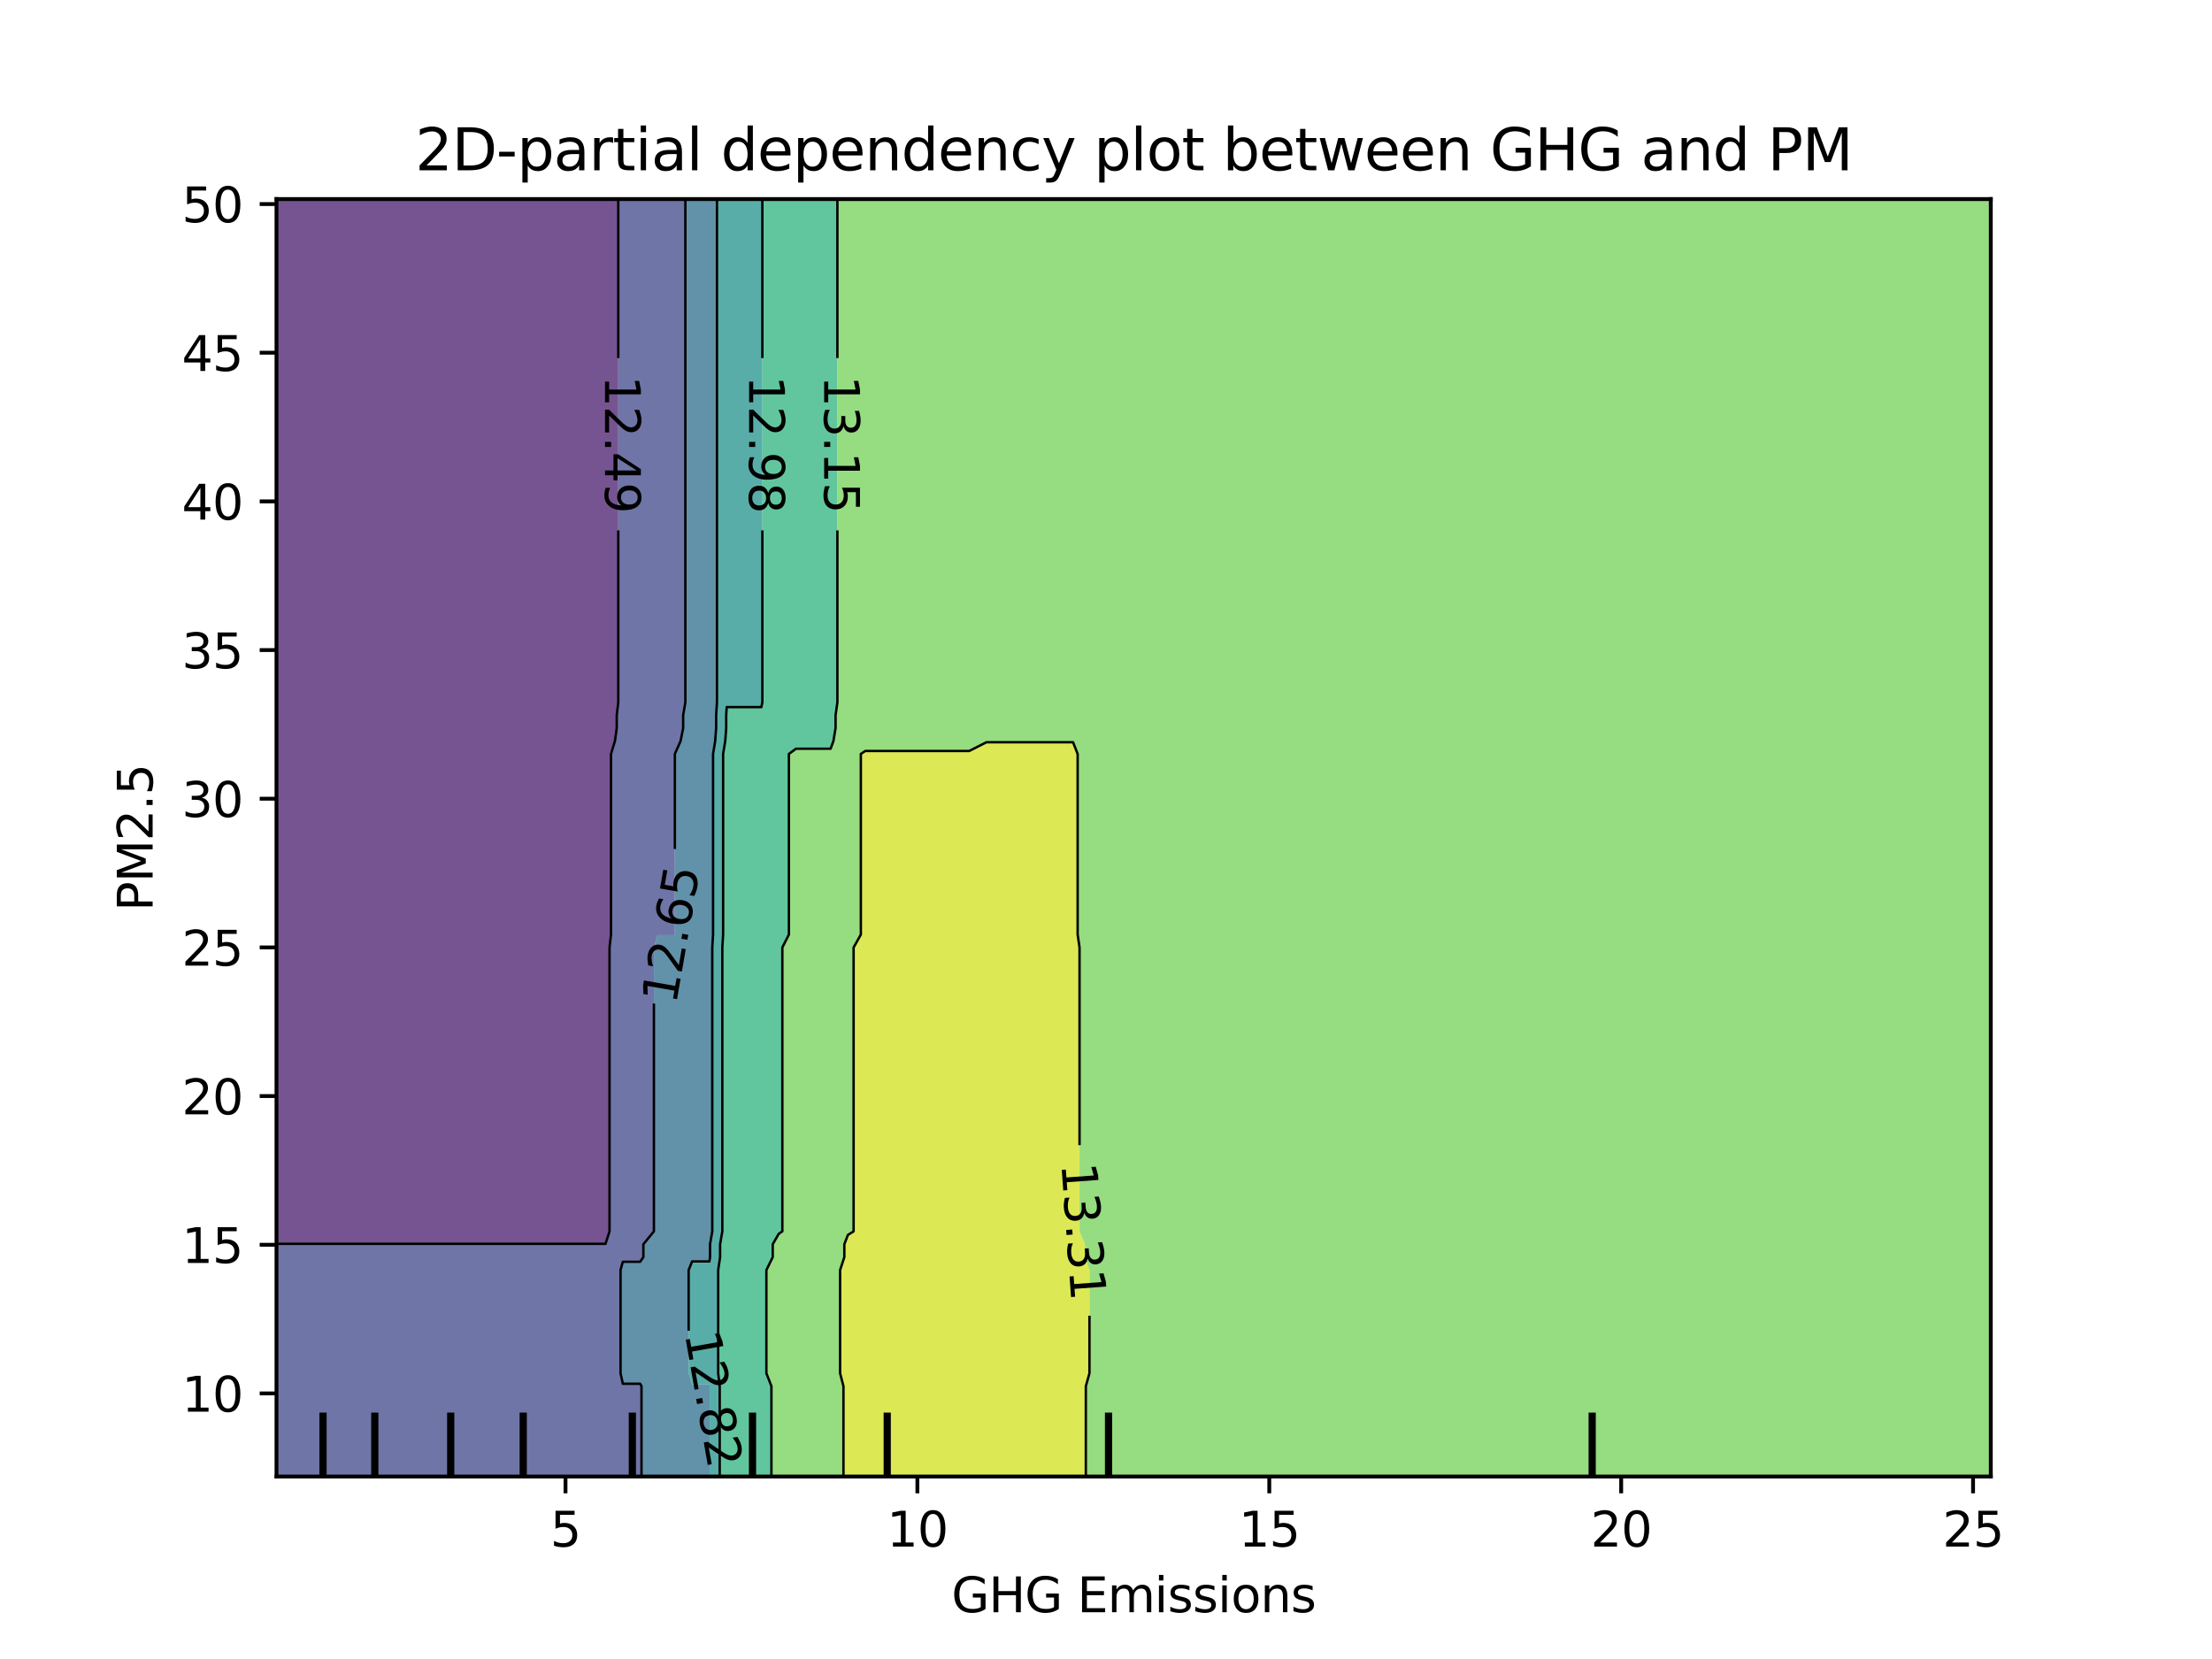 <?xml version="1.0" encoding="utf-8" standalone="no"?>
<!DOCTYPE svg PUBLIC "-//W3C//DTD SVG 1.1//EN"
  "http://www.w3.org/Graphics/SVG/1.1/DTD/svg11.dtd">
<svg xmlns:xlink="http://www.w3.org/1999/xlink" width="460.8pt" height="345.6pt" viewBox="0 0 460.8 345.6" xmlns="http://www.w3.org/2000/svg" version="1.1">
 <defs>
  <style type="text/css">*{stroke-linejoin: round; stroke-linecap: butt}</style>
 </defs>
 <g id="figure_1">
  <g id="patch_1">
   <path d="M 0 345.6 
L 460.8 345.6 
L 460.8 0 
L 0 0 
L 0 345.6 
z
" style="fill: none"/>
  </g>
  <g id="axes_1"/>
  <g id="axes_2">
   <g id="patch_2">
    <path d="M 57.6 307.584 
L 414.72 307.584 
L 414.72 41.472 
L 57.6 41.472 
L 57.6 307.584 
z
" style="fill: none"/>
   </g>
   <g id="PathCollection_1">
    <path d="M 61.207 259.112 
L 64.815 259.112 
L 68.422 259.112 
L 72.029 259.112 
L 75.636 259.112 
L 79.244 259.112 
L 82.851 259.112 
L 86.458 259.112 
L 90.065 259.112 
L 93.673 259.112 
L 97.28 259.112 
L 100.887 259.112 
L 104.495 259.112 
L 108.102 259.112 
L 111.709 259.112 
L 115.316 259.112 
L 118.924 259.112 
L 122.531 259.112 
L 126.138 259.112 
L 126.977 256.512 
L 126.977 253.824 
L 126.977 251.136 
L 126.977 248.448 
L 126.977 245.76 
L 126.977 243.072 
L 126.977 240.384 
L 126.977 237.696 
L 126.977 235.008 
L 126.977 232.32 
L 126.977 229.632 
L 126.977 226.944 
L 126.977 224.256 
L 126.977 221.568 
L 126.977 218.88 
L 126.977 216.192 
L 126.977 213.504 
L 126.977 210.816 
L 126.977 208.128 
L 126.977 205.44 
L 126.977 202.752 
L 126.977 200.064 
L 126.977 197.376 
L 127.283 194.688 
L 127.283 192 
L 127.283 189.312 
L 127.283 186.624 
L 127.283 183.936 
L 127.283 181.248 
L 127.283 178.56 
L 127.283 175.872 
L 127.283 173.184 
L 127.283 170.496 
L 127.283 167.808 
L 127.283 165.12 
L 127.283 162.432 
L 127.283 159.744 
L 127.283 157.056 
L 128.106 154.368 
L 128.479 151.68 
L 128.479 148.992 
L 128.798 146.304 
L 128.798 143.616 
L 128.798 140.928 
L 128.798 138.24 
L 128.798 135.552 
L 128.798 132.864 
L 128.798 130.176 
L 128.798 127.488 
L 128.798 124.8 
L 128.798 122.112 
L 128.798 119.424 
L 128.798 116.736 
L 128.798 114.048 
L 128.798 111.36 
L 128.798 108.672 
L 128.798 105.984 
L 128.798 103.296 
L 128.798 100.608 
L 128.798 97.92 
L 128.798 95.232 
L 128.798 92.544 
L 128.798 89.856 
L 128.798 87.168 
L 128.798 84.48 
L 128.798 81.792 
L 128.798 79.104 
L 128.798 76.416 
L 128.798 73.728 
L 128.798 71.04 
L 128.798 68.352 
L 128.798 65.664 
L 128.798 62.976 
L 128.798 60.288 
L 128.798 57.6 
L 128.798 54.912 
L 128.798 52.224 
L 128.798 49.536 
L 128.798 46.848 
L 128.798 44.16 
L 128.798 41.472 
L 126.138 41.472 
L 122.531 41.472 
L 118.924 41.472 
L 115.316 41.472 
L 111.709 41.472 
L 108.102 41.472 
L 104.495 41.472 
L 100.887 41.472 
L 97.28 41.472 
L 93.673 41.472 
L 90.065 41.472 
L 86.458 41.472 
L 82.851 41.472 
L 79.244 41.472 
L 75.636 41.472 
L 72.029 41.472 
L 68.422 41.472 
L 64.815 41.472 
L 61.207 41.472 
L 57.6 41.472 
L 57.6 44.16 
L 57.6 46.848 
L 57.6 49.536 
L 57.6 52.224 
L 57.6 54.912 
L 57.6 57.6 
L 57.6 60.288 
L 57.6 62.976 
L 57.6 65.664 
L 57.6 68.352 
L 57.6 71.04 
L 57.6 73.728 
L 57.6 76.416 
L 57.6 79.104 
L 57.6 81.792 
L 57.6 84.48 
L 57.6 87.168 
L 57.6 89.856 
L 57.6 92.544 
L 57.6 95.232 
L 57.6 97.92 
L 57.6 100.608 
L 57.6 103.296 
L 57.6 105.984 
L 57.6 108.672 
L 57.6 111.36 
L 57.6 114.048 
L 57.6 116.736 
L 57.6 119.424 
L 57.6 122.112 
L 57.6 124.8 
L 57.6 127.488 
L 57.6 130.176 
L 57.6 132.864 
L 57.6 135.552 
L 57.6 138.24 
L 57.6 140.928 
L 57.6 143.616 
L 57.6 146.304 
L 57.6 148.992 
L 57.6 151.68 
L 57.6 154.368 
L 57.6 157.056 
L 57.6 159.744 
L 57.6 162.432 
L 57.6 165.12 
L 57.6 167.808 
L 57.6 170.496 
L 57.6 173.184 
L 57.6 175.872 
L 57.6 178.56 
L 57.6 181.248 
L 57.6 183.936 
L 57.6 186.624 
L 57.6 189.312 
L 57.6 192 
L 57.6 194.688 
L 57.6 197.376 
L 57.6 200.064 
L 57.6 202.752 
L 57.6 205.44 
L 57.6 208.128 
L 57.6 210.816 
L 57.6 213.504 
L 57.6 216.192 
L 57.6 218.88 
L 57.6 221.568 
L 57.6 224.256 
L 57.6 226.944 
L 57.6 229.632 
L 57.6 232.32 
L 57.6 235.008 
L 57.6 237.696 
L 57.6 240.384 
L 57.6 243.072 
L 57.6 245.76 
L 57.6 248.448 
L 57.6 251.136 
L 57.6 253.824 
L 57.6 256.512 
L 57.6 259.112 
z
" clip-path="url(#pe723385141)" style="fill: #481b6d; fill-opacity: 0.75"/>
   </g>
   <g id="PathCollection_2">
    <path d="M 61.207 307.584 
L 64.815 307.584 
L 68.422 307.584 
L 72.029 307.584 
L 75.636 307.584 
L 79.244 307.584 
L 82.851 307.584 
L 86.458 307.584 
L 90.065 307.584 
L 93.673 307.584 
L 97.28 307.584 
L 100.887 307.584 
L 104.495 307.584 
L 108.102 307.584 
L 111.709 307.584 
L 115.316 307.584 
L 118.924 307.584 
L 122.531 307.584 
L 126.138 307.584 
L 129.745 307.584 
L 133.353 307.584 
L 133.637 307.584 
L 133.637 304.896 
L 133.637 302.208 
L 133.637 299.52 
L 133.637 296.832 
L 133.637 294.144 
L 133.637 291.456 
L 133.637 288.768 
L 133.353 288.254 
L 129.745 288.254 
L 129.27 286.08 
L 129.27 283.392 
L 129.27 280.704 
L 129.27 278.016 
L 129.27 275.328 
L 129.27 272.64 
L 129.27 269.952 
L 129.27 267.264 
L 129.27 264.576 
L 129.745 262.852 
L 133.353 262.852 
L 134.026 261.888 
L 134.026 259.2 
L 136.221 256.512 
L 136.221 253.824 
L 136.221 251.136 
L 136.221 248.448 
L 136.221 245.76 
L 136.221 243.072 
L 136.221 240.384 
L 136.221 237.696 
L 136.221 235.008 
L 136.221 232.32 
L 136.221 229.632 
L 136.221 226.944 
L 136.221 224.256 
L 136.221 221.568 
L 136.221 218.88 
L 136.221 216.192 
L 136.221 213.504 
L 136.221 210.816 
L 136.221 208.128 
L 136.221 205.44 
L 136.221 202.752 
L 136.221 200.064 
L 136.221 197.376 
L 136.96 194.817 
L 140.567 194.817 
L 140.588 194.688 
L 140.588 192 
L 140.588 189.312 
L 140.588 186.624 
L 140.588 183.936 
L 140.588 181.248 
L 140.588 178.56 
L 140.588 175.872 
L 140.588 173.184 
L 140.588 170.496 
L 140.588 167.808 
L 140.588 165.12 
L 140.588 162.432 
L 140.588 159.744 
L 140.588 157.056 
L 141.778 154.368 
L 142.316 151.68 
L 142.316 148.992 
L 142.777 146.304 
L 142.777 143.616 
L 142.777 140.928 
L 142.777 138.24 
L 142.777 135.552 
L 142.777 132.864 
L 142.777 130.176 
L 142.777 127.488 
L 142.777 124.8 
L 142.777 122.112 
L 142.777 119.424 
L 142.777 116.736 
L 142.777 114.048 
L 142.777 111.36 
L 142.777 108.672 
L 142.777 105.984 
L 142.777 103.296 
L 142.777 100.608 
L 142.777 97.92 
L 142.777 95.232 
L 142.777 92.544 
L 142.777 89.856 
L 142.777 87.168 
L 142.777 84.48 
L 142.777 81.792 
L 142.777 79.104 
L 142.777 76.416 
L 142.777 73.728 
L 142.777 71.04 
L 142.777 68.352 
L 142.777 65.664 
L 142.777 62.976 
L 142.777 60.288 
L 142.777 57.6 
L 142.777 54.912 
L 142.777 52.224 
L 142.777 49.536 
L 142.777 46.848 
L 142.777 44.16 
L 142.777 41.472 
L 140.567 41.472 
L 136.96 41.472 
L 133.353 41.472 
L 129.745 41.472 
L 128.798 41.472 
L 128.798 44.16 
L 128.798 46.848 
L 128.798 49.536 
L 128.798 52.224 
L 128.798 54.912 
L 128.798 57.6 
L 128.798 60.288 
L 128.798 62.976 
L 128.798 65.664 
L 128.798 68.352 
L 128.798 71.04 
L 128.798 73.728 
L 128.798 76.416 
L 128.798 79.104 
L 128.798 81.792 
L 128.798 84.48 
L 128.798 87.168 
L 128.798 89.856 
L 128.798 92.544 
L 128.798 95.232 
L 128.798 97.92 
L 128.798 100.608 
L 128.798 103.296 
L 128.798 105.984 
L 128.798 108.672 
L 128.798 111.36 
L 128.798 114.048 
L 128.798 116.736 
L 128.798 119.424 
L 128.798 122.112 
L 128.798 124.8 
L 128.798 127.488 
L 128.798 130.176 
L 128.798 132.864 
L 128.798 135.552 
L 128.798 138.24 
L 128.798 140.928 
L 128.798 143.616 
L 128.798 146.304 
L 128.479 148.992 
L 128.479 151.68 
L 128.106 154.368 
L 127.283 157.056 
L 127.283 159.744 
L 127.283 162.432 
L 127.283 165.12 
L 127.283 167.808 
L 127.283 170.496 
L 127.283 173.184 
L 127.283 175.872 
L 127.283 178.56 
L 127.283 181.248 
L 127.283 183.936 
L 127.283 186.624 
L 127.283 189.312 
L 127.283 192 
L 127.283 194.688 
L 126.977 197.376 
L 126.977 200.064 
L 126.977 202.752 
L 126.977 205.44 
L 126.977 208.128 
L 126.977 210.816 
L 126.977 213.504 
L 126.977 216.192 
L 126.977 218.88 
L 126.977 221.568 
L 126.977 224.256 
L 126.977 226.944 
L 126.977 229.632 
L 126.977 232.32 
L 126.977 235.008 
L 126.977 237.696 
L 126.977 240.384 
L 126.977 243.072 
L 126.977 245.76 
L 126.977 248.448 
L 126.977 251.136 
L 126.977 253.824 
L 126.977 256.512 
L 126.138 259.112 
L 122.531 259.112 
L 118.924 259.112 
L 115.316 259.112 
L 111.709 259.112 
L 108.102 259.112 
L 104.495 259.112 
L 100.887 259.112 
L 97.28 259.112 
L 93.673 259.112 
L 90.065 259.112 
L 86.458 259.112 
L 82.851 259.112 
L 79.244 259.112 
L 75.636 259.112 
L 72.029 259.112 
L 68.422 259.112 
L 64.815 259.112 
L 61.207 259.112 
L 57.6 259.112 
L 57.6 259.2 
L 57.6 261.888 
L 57.6 264.576 
L 57.6 267.264 
L 57.6 269.952 
L 57.6 272.64 
L 57.6 275.328 
L 57.6 278.016 
L 57.6 280.704 
L 57.6 283.392 
L 57.6 286.08 
L 57.6 288.768 
L 57.6 291.456 
L 57.6 294.144 
L 57.6 296.832 
L 57.6 299.52 
L 57.6 302.208 
L 57.6 304.896 
L 57.6 307.584 
z
" clip-path="url(#pe723385141)" style="fill: #3f4788; fill-opacity: 0.75"/>
   </g>
   <g id="PathCollection_3">
    <path d="M 136.96 307.584 
L 140.567 307.584 
L 144.175 307.584 
L 147.782 307.584 
L 147.831 307.584 
L 147.831 304.896 
L 147.831 302.208 
L 147.831 299.52 
L 147.831 296.832 
L 147.831 294.144 
L 147.831 291.456 
L 147.831 288.768 
L 147.782 288.348 
L 144.175 288.348 
L 143.458 286.08 
L 143.458 283.392 
L 143.458 280.704 
L 143.458 278.016 
L 143.458 275.328 
L 143.458 272.64 
L 143.458 269.952 
L 143.458 267.264 
L 143.458 264.576 
L 144.175 262.778 
L 147.782 262.778 
L 147.914 261.888 
L 147.914 259.2 
L 148.379 256.512 
L 148.379 253.824 
L 148.379 251.136 
L 148.379 248.448 
L 148.379 245.76 
L 148.379 243.072 
L 148.379 240.384 
L 148.379 237.696 
L 148.379 235.008 
L 148.379 232.32 
L 148.379 229.632 
L 148.379 226.944 
L 148.379 224.256 
L 148.379 221.568 
L 148.379 218.88 
L 148.379 216.192 
L 148.379 213.504 
L 148.379 210.816 
L 148.379 208.128 
L 148.379 205.44 
L 148.379 202.752 
L 148.379 200.064 
L 148.379 197.376 
L 148.544 194.688 
L 148.544 192 
L 148.544 189.312 
L 148.544 186.624 
L 148.544 183.936 
L 148.544 181.248 
L 148.544 178.56 
L 148.544 175.872 
L 148.544 173.184 
L 148.544 170.496 
L 148.544 167.808 
L 148.544 165.12 
L 148.544 162.432 
L 148.544 159.744 
L 148.544 157.056 
L 148.986 154.368 
L 149.186 151.68 
L 149.186 148.992 
L 149.358 146.304 
L 149.358 143.616 
L 149.358 140.928 
L 149.358 138.24 
L 149.358 135.552 
L 149.358 132.864 
L 149.358 130.176 
L 149.358 127.488 
L 149.358 124.8 
L 149.358 122.112 
L 149.358 119.424 
L 149.358 116.736 
L 149.358 114.048 
L 149.358 111.36 
L 149.358 108.672 
L 149.358 105.984 
L 149.358 103.296 
L 149.358 100.608 
L 149.358 97.92 
L 149.358 95.232 
L 149.358 92.544 
L 149.358 89.856 
L 149.358 87.168 
L 149.358 84.48 
L 149.358 81.792 
L 149.358 79.104 
L 149.358 76.416 
L 149.358 73.728 
L 149.358 71.04 
L 149.358 68.352 
L 149.358 65.664 
L 149.358 62.976 
L 149.358 60.288 
L 149.358 57.6 
L 149.358 54.912 
L 149.358 52.224 
L 149.358 49.536 
L 149.358 46.848 
L 149.358 44.16 
L 149.358 41.472 
L 147.782 41.472 
L 144.175 41.472 
L 142.777 41.472 
L 142.777 44.16 
L 142.777 46.848 
L 142.777 49.536 
L 142.777 52.224 
L 142.777 54.912 
L 142.777 57.6 
L 142.777 60.288 
L 142.777 62.976 
L 142.777 65.664 
L 142.777 68.352 
L 142.777 71.04 
L 142.777 73.728 
L 142.777 76.416 
L 142.777 79.104 
L 142.777 81.792 
L 142.777 84.48 
L 142.777 87.168 
L 142.777 89.856 
L 142.777 92.544 
L 142.777 95.232 
L 142.777 97.92 
L 142.777 100.608 
L 142.777 103.296 
L 142.777 105.984 
L 142.777 108.672 
L 142.777 111.36 
L 142.777 114.048 
L 142.777 116.736 
L 142.777 119.424 
L 142.777 122.112 
L 142.777 124.8 
L 142.777 127.488 
L 142.777 130.176 
L 142.777 132.864 
L 142.777 135.552 
L 142.777 138.24 
L 142.777 140.928 
L 142.777 143.616 
L 142.777 146.304 
L 142.316 148.992 
L 142.316 151.68 
L 141.778 154.368 
L 140.588 157.056 
L 140.588 159.744 
L 140.588 162.432 
L 140.588 165.12 
L 140.588 167.808 
L 140.588 170.496 
L 140.588 173.184 
L 140.588 175.872 
L 140.588 178.56 
L 140.588 181.248 
L 140.588 183.936 
L 140.588 186.624 
L 140.588 189.312 
L 140.588 192 
L 140.588 194.688 
L 140.567 194.817 
L 136.96 194.817 
L 136.221 197.376 
L 136.221 200.064 
L 136.221 202.752 
L 136.221 205.44 
L 136.221 208.128 
L 136.221 210.816 
L 136.221 213.504 
L 136.221 216.192 
L 136.221 218.88 
L 136.221 221.568 
L 136.221 224.256 
L 136.221 226.944 
L 136.221 229.632 
L 136.221 232.32 
L 136.221 235.008 
L 136.221 237.696 
L 136.221 240.384 
L 136.221 243.072 
L 136.221 245.76 
L 136.221 248.448 
L 136.221 251.136 
L 136.221 253.824 
L 136.221 256.512 
L 134.026 259.2 
L 134.026 261.888 
L 133.353 262.852 
L 129.745 262.852 
L 129.27 264.576 
L 129.27 267.264 
L 129.27 269.952 
L 129.27 272.64 
L 129.27 275.328 
L 129.27 278.016 
L 129.27 280.704 
L 129.27 283.392 
L 129.27 286.08 
L 129.745 288.254 
L 133.353 288.254 
L 133.637 288.768 
L 133.637 291.456 
L 133.637 294.144 
L 133.637 296.832 
L 133.637 299.52 
L 133.637 302.208 
L 133.637 304.896 
L 133.637 307.584 
z
" clip-path="url(#pe723385141)" style="fill: #2e6e8e; fill-opacity: 0.75"/>
   </g>
   <g id="PathCollection_4">
    <path d="M 149.927 304.896 
L 149.927 302.208 
L 149.927 299.52 
L 149.927 296.832 
L 149.927 294.144 
L 149.927 291.456 
L 149.927 288.768 
L 149.611 286.08 
L 149.611 283.392 
L 149.611 280.704 
L 149.611 278.016 
L 149.611 275.328 
L 149.611 272.64 
L 149.611 269.952 
L 149.611 267.264 
L 149.611 264.576 
L 150.009 261.888 
L 150.009 259.2 
L 150.475 256.512 
L 150.475 253.824 
L 150.475 251.136 
L 150.475 248.448 
L 150.475 245.76 
L 150.475 243.072 
L 150.475 240.384 
L 150.475 237.696 
L 150.475 235.008 
L 150.475 232.32 
L 150.475 229.632 
L 150.475 226.944 
L 150.475 224.256 
L 150.475 221.568 
L 150.475 218.88 
L 150.475 216.192 
L 150.475 213.504 
L 150.475 210.816 
L 150.475 208.128 
L 150.475 205.44 
L 150.475 202.752 
L 150.475 200.064 
L 150.475 197.376 
L 150.639 194.688 
L 150.639 192 
L 150.639 189.312 
L 150.639 186.624 
L 150.639 183.936 
L 150.639 181.248 
L 150.639 178.56 
L 150.639 175.872 
L 150.639 173.184 
L 150.639 170.496 
L 150.639 167.808 
L 150.639 165.12 
L 150.639 162.432 
L 150.639 159.744 
L 150.639 157.056 
L 151.081 154.368 
L 151.282 151.68 
L 151.282 148.992 
L 151.389 147.306 
L 154.996 147.306 
L 158.604 147.306 
L 158.815 146.304 
L 158.815 143.616 
L 158.815 140.928 
L 158.815 138.24 
L 158.815 135.552 
L 158.815 132.864 
L 158.815 130.176 
L 158.815 127.488 
L 158.815 124.8 
L 158.815 122.112 
L 158.815 119.424 
L 158.815 116.736 
L 158.815 114.048 
L 158.815 111.36 
L 158.815 108.672 
L 158.815 105.984 
L 158.815 103.296 
L 158.815 100.608 
L 158.815 97.92 
L 158.815 95.232 
L 158.815 92.544 
L 158.815 89.856 
L 158.815 87.168 
L 158.815 84.48 
L 158.815 81.792 
L 158.815 79.104 
L 158.815 76.416 
L 158.815 73.728 
L 158.815 71.04 
L 158.815 68.352 
L 158.815 65.664 
L 158.815 62.976 
L 158.815 60.288 
L 158.815 57.6 
L 158.815 54.912 
L 158.815 52.224 
L 158.815 49.536 
L 158.815 46.848 
L 158.815 44.16 
L 158.815 41.472 
L 158.604 41.472 
L 154.996 41.472 
L 151.389 41.472 
L 149.358 41.472 
L 149.358 44.16 
L 149.358 46.848 
L 149.358 49.536 
L 149.358 52.224 
L 149.358 54.912 
L 149.358 57.6 
L 149.358 60.288 
L 149.358 62.976 
L 149.358 65.664 
L 149.358 68.352 
L 149.358 71.04 
L 149.358 73.728 
L 149.358 76.416 
L 149.358 79.104 
L 149.358 81.792 
L 149.358 84.48 
L 149.358 87.168 
L 149.358 89.856 
L 149.358 92.544 
L 149.358 95.232 
L 149.358 97.92 
L 149.358 100.608 
L 149.358 103.296 
L 149.358 105.984 
L 149.358 108.672 
L 149.358 111.36 
L 149.358 114.048 
L 149.358 116.736 
L 149.358 119.424 
L 149.358 122.112 
L 149.358 124.8 
L 149.358 127.488 
L 149.358 130.176 
L 149.358 132.864 
L 149.358 135.552 
L 149.358 138.24 
L 149.358 140.928 
L 149.358 143.616 
L 149.358 146.304 
L 149.186 148.992 
L 149.186 151.68 
L 148.986 154.368 
L 148.544 157.056 
L 148.544 159.744 
L 148.544 162.432 
L 148.544 165.12 
L 148.544 167.808 
L 148.544 170.496 
L 148.544 173.184 
L 148.544 175.872 
L 148.544 178.56 
L 148.544 181.248 
L 148.544 183.936 
L 148.544 186.624 
L 148.544 189.312 
L 148.544 192 
L 148.544 194.688 
L 148.379 197.376 
L 148.379 200.064 
L 148.379 202.752 
L 148.379 205.44 
L 148.379 208.128 
L 148.379 210.816 
L 148.379 213.504 
L 148.379 216.192 
L 148.379 218.88 
L 148.379 221.568 
L 148.379 224.256 
L 148.379 226.944 
L 148.379 229.632 
L 148.379 232.32 
L 148.379 235.008 
L 148.379 237.696 
L 148.379 240.384 
L 148.379 243.072 
L 148.379 245.76 
L 148.379 248.448 
L 148.379 251.136 
L 148.379 253.824 
L 148.379 256.512 
L 147.914 259.2 
L 147.914 261.888 
L 147.782 262.778 
L 144.175 262.778 
L 143.458 264.576 
L 143.458 267.264 
L 143.458 269.952 
L 143.458 272.64 
L 143.458 275.328 
L 143.458 278.016 
L 143.458 280.704 
L 143.458 283.392 
L 143.458 286.08 
L 144.175 288.348 
L 147.782 288.348 
L 147.831 288.768 
L 147.831 291.456 
L 147.831 294.144 
L 147.831 296.832 
L 147.831 299.52 
L 147.831 302.208 
L 147.831 304.896 
L 147.831 307.584 
L 149.927 307.584 
z
" clip-path="url(#pe723385141)" style="fill: #21918c; fill-opacity: 0.75"/>
   </g>
   <g id="PathCollection_5">
    <path d="M 151.389 307.584 
L 154.996 307.584 
L 158.604 307.584 
L 160.701 307.584 
L 160.701 304.896 
L 160.701 302.208 
L 160.701 299.52 
L 160.701 296.832 
L 160.701 294.144 
L 160.701 291.456 
L 160.701 288.768 
L 159.654 286.08 
L 159.654 283.392 
L 159.654 280.704 
L 159.654 278.016 
L 159.654 275.328 
L 159.654 272.64 
L 159.654 269.952 
L 159.654 267.264 
L 159.654 264.576 
L 160.974 261.888 
L 160.974 259.2 
L 162.211 257.045 
L 162.976 256.512 
L 162.976 253.824 
L 162.976 251.136 
L 162.976 248.448 
L 162.976 245.76 
L 162.976 243.072 
L 162.976 240.384 
L 162.976 237.696 
L 162.976 235.008 
L 162.976 232.32 
L 162.976 229.632 
L 162.976 226.944 
L 162.976 224.256 
L 162.976 221.568 
L 162.976 218.88 
L 162.976 216.192 
L 162.976 213.504 
L 162.976 210.816 
L 162.976 208.128 
L 162.976 205.44 
L 162.976 202.752 
L 162.976 200.064 
L 162.976 197.376 
L 164.341 194.688 
L 164.341 192 
L 164.341 189.312 
L 164.341 186.624 
L 164.341 183.936 
L 164.341 181.248 
L 164.341 178.56 
L 164.341 175.872 
L 164.341 173.184 
L 164.341 170.496 
L 164.341 167.808 
L 164.341 165.12 
L 164.341 162.432 
L 164.341 159.744 
L 164.341 157.056 
L 165.818 155.973 
L 169.425 155.973 
L 173.033 155.973 
L 173.619 154.368 
L 174.064 151.68 
L 174.064 148.992 
L 174.445 146.304 
L 174.445 143.616 
L 174.445 140.928 
L 174.445 138.24 
L 174.445 135.552 
L 174.445 132.864 
L 174.445 130.176 
L 174.445 127.488 
L 174.445 124.8 
L 174.445 122.112 
L 174.445 119.424 
L 174.445 116.736 
L 174.445 114.048 
L 174.445 111.36 
L 174.445 108.672 
L 174.445 105.984 
L 174.445 103.296 
L 174.445 100.608 
L 174.445 97.92 
L 174.445 95.232 
L 174.445 92.544 
L 174.445 89.856 
L 174.445 87.168 
L 174.445 84.48 
L 174.445 81.792 
L 174.445 79.104 
L 174.445 76.416 
L 174.445 73.728 
L 174.445 71.04 
L 174.445 68.352 
L 174.445 65.664 
L 174.445 62.976 
L 174.445 60.288 
L 174.445 57.6 
L 174.445 54.912 
L 174.445 52.224 
L 174.445 49.536 
L 174.445 46.848 
L 174.445 44.16 
L 174.445 41.472 
L 173.033 41.472 
L 169.425 41.472 
L 165.818 41.472 
L 162.211 41.472 
L 158.815 41.472 
L 158.815 44.16 
L 158.815 46.848 
L 158.815 49.536 
L 158.815 52.224 
L 158.815 54.912 
L 158.815 57.6 
L 158.815 60.288 
L 158.815 62.976 
L 158.815 65.664 
L 158.815 68.352 
L 158.815 71.04 
L 158.815 73.728 
L 158.815 76.416 
L 158.815 79.104 
L 158.815 81.792 
L 158.815 84.48 
L 158.815 87.168 
L 158.815 89.856 
L 158.815 92.544 
L 158.815 95.232 
L 158.815 97.92 
L 158.815 100.608 
L 158.815 103.296 
L 158.815 105.984 
L 158.815 108.672 
L 158.815 111.36 
L 158.815 114.048 
L 158.815 116.736 
L 158.815 119.424 
L 158.815 122.112 
L 158.815 124.8 
L 158.815 127.488 
L 158.815 130.176 
L 158.815 132.864 
L 158.815 135.552 
L 158.815 138.24 
L 158.815 140.928 
L 158.815 143.616 
L 158.815 146.304 
L 158.604 147.306 
L 154.996 147.306 
L 151.389 147.306 
L 151.282 148.992 
L 151.282 151.68 
L 151.081 154.368 
L 150.639 157.056 
L 150.639 159.744 
L 150.639 162.432 
L 150.639 165.12 
L 150.639 167.808 
L 150.639 170.496 
L 150.639 173.184 
L 150.639 175.872 
L 150.639 178.56 
L 150.639 181.248 
L 150.639 183.936 
L 150.639 186.624 
L 150.639 189.312 
L 150.639 192 
L 150.639 194.688 
L 150.475 197.376 
L 150.475 200.064 
L 150.475 202.752 
L 150.475 205.44 
L 150.475 208.128 
L 150.475 210.816 
L 150.475 213.504 
L 150.475 216.192 
L 150.475 218.88 
L 150.475 221.568 
L 150.475 224.256 
L 150.475 226.944 
L 150.475 229.632 
L 150.475 232.32 
L 150.475 235.008 
L 150.475 237.696 
L 150.475 240.384 
L 150.475 243.072 
L 150.475 245.76 
L 150.475 248.448 
L 150.475 251.136 
L 150.475 253.824 
L 150.475 256.512 
L 150.009 259.2 
L 150.009 261.888 
L 149.611 264.576 
L 149.611 267.264 
L 149.611 269.952 
L 149.611 272.64 
L 149.611 275.328 
L 149.611 278.016 
L 149.611 280.704 
L 149.611 283.392 
L 149.611 286.08 
L 149.927 288.768 
L 149.927 291.456 
L 149.927 294.144 
L 149.927 296.832 
L 149.927 299.52 
L 149.927 302.208 
L 149.927 304.896 
L 149.927 307.584 
z
" clip-path="url(#pe723385141)" style="fill: #2db27d; fill-opacity: 0.75"/>
   </g>
   <g id="PathCollection_6">
    <path d="M 162.211 307.584 
L 165.818 307.584 
L 169.425 307.584 
L 173.033 307.584 
L 175.709 307.584 
L 175.709 304.896 
L 175.709 302.208 
L 175.709 299.52 
L 175.709 296.832 
L 175.709 294.144 
L 175.709 291.456 
L 175.709 288.768 
L 175.008 286.08 
L 175.008 283.392 
L 175.008 280.704 
L 175.008 278.016 
L 175.008 275.328 
L 175.008 272.64 
L 175.008 269.952 
L 175.008 267.264 
L 175.008 264.576 
L 175.892 261.888 
L 175.892 259.2 
L 176.64 257.256 
L 177.822 256.512 
L 177.822 253.824 
L 177.822 251.136 
L 177.822 248.448 
L 177.822 245.76 
L 177.822 243.072 
L 177.822 240.384 
L 177.822 237.696 
L 177.822 235.008 
L 177.822 232.32 
L 177.822 229.632 
L 177.822 226.944 
L 177.822 224.256 
L 177.822 221.568 
L 177.822 218.88 
L 177.822 216.192 
L 177.822 213.504 
L 177.822 210.816 
L 177.822 208.128 
L 177.822 205.44 
L 177.822 202.752 
L 177.822 200.064 
L 177.822 197.376 
L 179.331 194.688 
L 179.331 192 
L 179.331 189.312 
L 179.331 186.624 
L 179.331 183.936 
L 179.331 181.248 
L 179.331 178.56 
L 179.331 175.872 
L 179.331 173.184 
L 179.331 170.496 
L 179.331 167.808 
L 179.331 165.12 
L 179.331 162.432 
L 179.331 159.744 
L 179.331 157.056 
L 180.247 156.448 
L 183.855 156.448 
L 187.462 156.448 
L 191.069 156.448 
L 194.676 156.448 
L 198.284 156.448 
L 201.891 156.448 
L 205.498 154.622 
L 209.105 154.622 
L 212.713 154.622 
L 216.32 154.622 
L 219.927 154.622 
L 223.535 154.622 
L 224.493 157.056 
L 224.493 159.744 
L 224.493 162.432 
L 224.493 165.12 
L 224.493 167.808 
L 224.493 170.496 
L 224.493 173.184 
L 224.493 175.872 
L 224.493 178.56 
L 224.493 181.248 
L 224.493 183.936 
L 224.493 186.624 
L 224.493 189.312 
L 224.493 192 
L 224.493 194.688 
L 224.887 197.376 
L 224.887 200.064 
L 224.887 202.752 
L 224.887 205.44 
L 224.887 208.128 
L 224.887 210.816 
L 224.887 213.504 
L 224.887 216.192 
L 224.887 218.88 
L 224.887 221.568 
L 224.887 224.256 
L 224.887 226.944 
L 224.887 229.632 
L 224.887 232.32 
L 224.887 235.008 
L 224.887 237.696 
L 224.887 240.384 
L 224.887 243.072 
L 224.887 245.76 
L 224.887 248.448 
L 224.887 251.136 
L 224.887 253.824 
L 224.887 256.512 
L 226.001 259.2 
L 226.001 261.888 
L 226.954 264.576 
L 226.954 267.264 
L 226.954 269.952 
L 226.954 272.64 
L 226.954 275.328 
L 226.954 278.016 
L 226.954 280.704 
L 226.954 283.392 
L 226.954 286.08 
L 226.198 288.768 
L 226.198 291.456 
L 226.198 294.144 
L 226.198 296.832 
L 226.198 299.52 
L 226.198 302.208 
L 226.198 304.896 
L 226.198 307.584 
L 227.142 307.584 
L 230.749 307.584 
L 234.356 307.584 
L 237.964 307.584 
L 241.571 307.584 
L 245.178 307.584 
L 248.785 307.584 
L 252.393 307.584 
L 256 307.584 
L 259.607 307.584 
L 263.215 307.584 
L 266.822 307.584 
L 270.429 307.584 
L 274.036 307.584 
L 277.644 307.584 
L 281.251 307.584 
L 284.858 307.584 
L 288.465 307.584 
L 292.073 307.584 
L 295.68 307.584 
L 299.287 307.584 
L 302.895 307.584 
L 306.502 307.584 
L 310.109 307.584 
L 313.716 307.584 
L 317.324 307.584 
L 320.931 307.584 
L 324.538 307.584 
L 328.145 307.584 
L 331.753 307.584 
L 335.36 307.584 
L 338.967 307.584 
L 342.575 307.584 
L 346.182 307.584 
L 349.789 307.584 
L 353.396 307.584 
L 357.004 307.584 
L 360.611 307.584 
L 364.218 307.584 
L 367.825 307.584 
L 371.433 307.584 
L 375.04 307.584 
L 378.647 307.584 
L 382.255 307.584 
L 385.862 307.584 
L 389.469 307.584 
L 393.076 307.584 
L 396.684 307.584 
L 400.291 307.584 
L 403.898 307.584 
L 407.505 307.584 
L 411.113 307.584 
L 414.72 307.584 
L 414.72 304.896 
L 414.72 302.208 
L 414.72 299.52 
L 414.72 296.832 
L 414.72 294.144 
L 414.72 291.456 
L 414.72 288.768 
L 414.72 286.08 
L 414.72 283.392 
L 414.72 280.704 
L 414.72 278.016 
L 414.72 275.328 
L 414.72 272.64 
L 414.72 269.952 
L 414.72 267.264 
L 414.72 264.576 
L 414.72 261.888 
L 414.72 259.2 
L 414.72 256.512 
L 414.72 253.824 
L 414.72 251.136 
L 414.72 248.448 
L 414.72 245.76 
L 414.72 243.072 
L 414.72 240.384 
L 414.72 237.696 
L 414.72 235.008 
L 414.72 232.32 
L 414.72 229.632 
L 414.72 226.944 
L 414.72 224.256 
L 414.72 221.568 
L 414.72 218.88 
L 414.72 216.192 
L 414.72 213.504 
L 414.72 210.816 
L 414.72 208.128 
L 414.72 205.44 
L 414.72 202.752 
L 414.72 200.064 
L 414.72 197.376 
L 414.72 194.688 
L 414.72 192 
L 414.72 189.312 
L 414.72 186.624 
L 414.72 183.936 
L 414.72 181.248 
L 414.72 178.56 
L 414.72 175.872 
L 414.72 173.184 
L 414.72 170.496 
L 414.72 167.808 
L 414.72 165.12 
L 414.72 162.432 
L 414.72 159.744 
L 414.72 157.056 
L 414.72 154.368 
L 414.72 151.68 
L 414.72 148.992 
L 414.72 146.304 
L 414.72 143.616 
L 414.72 140.928 
L 414.72 138.24 
L 414.72 135.552 
L 414.72 132.864 
L 414.72 130.176 
L 414.72 127.488 
L 414.72 124.8 
L 414.72 122.112 
L 414.72 119.424 
L 414.72 116.736 
L 414.72 114.048 
L 414.72 111.36 
L 414.72 108.672 
L 414.72 105.984 
L 414.72 103.296 
L 414.72 100.608 
L 414.72 97.92 
L 414.72 95.232 
L 414.72 92.544 
L 414.72 89.856 
L 414.72 87.168 
L 414.72 84.48 
L 414.72 81.792 
L 414.72 79.104 
L 414.72 76.416 
L 414.72 73.728 
L 414.72 71.04 
L 414.72 68.352 
L 414.72 65.664 
L 414.72 62.976 
L 414.72 60.288 
L 414.72 57.6 
L 414.72 54.912 
L 414.72 52.224 
L 414.72 49.536 
L 414.72 46.848 
L 414.72 44.16 
L 414.72 41.472 
L 411.113 41.472 
L 407.505 41.472 
L 403.898 41.472 
L 400.291 41.472 
L 396.684 41.472 
L 393.076 41.472 
L 389.469 41.472 
L 385.862 41.472 
L 382.255 41.472 
L 378.647 41.472 
L 375.04 41.472 
L 371.433 41.472 
L 367.825 41.472 
L 364.218 41.472 
L 360.611 41.472 
L 357.004 41.472 
L 353.396 41.472 
L 349.789 41.472 
L 346.182 41.472 
L 342.575 41.472 
L 338.967 41.472 
L 335.36 41.472 
L 331.753 41.472 
L 328.145 41.472 
L 324.538 41.472 
L 320.931 41.472 
L 317.324 41.472 
L 313.716 41.472 
L 310.109 41.472 
L 306.502 41.472 
L 302.895 41.472 
L 299.287 41.472 
L 295.68 41.472 
L 292.073 41.472 
L 288.465 41.472 
L 284.858 41.472 
L 281.251 41.472 
L 277.644 41.472 
L 274.036 41.472 
L 270.429 41.472 
L 266.822 41.472 
L 263.215 41.472 
L 259.607 41.472 
L 256 41.472 
L 252.393 41.472 
L 248.785 41.472 
L 245.178 41.472 
L 241.571 41.472 
L 237.964 41.472 
L 234.356 41.472 
L 230.749 41.472 
L 227.142 41.472 
L 223.535 41.472 
L 219.927 41.472 
L 216.32 41.472 
L 212.713 41.472 
L 209.105 41.472 
L 205.498 41.472 
L 201.891 41.472 
L 198.284 41.472 
L 194.676 41.472 
L 191.069 41.472 
L 187.462 41.472 
L 183.855 41.472 
L 180.247 41.472 
L 176.64 41.472 
L 174.445 41.472 
L 174.445 44.16 
L 174.445 46.848 
L 174.445 49.536 
L 174.445 52.224 
L 174.445 54.912 
L 174.445 57.6 
L 174.445 60.288 
L 174.445 62.976 
L 174.445 65.664 
L 174.445 68.352 
L 174.445 71.04 
L 174.445 73.728 
L 174.445 76.416 
L 174.445 79.104 
L 174.445 81.792 
L 174.445 84.48 
L 174.445 87.168 
L 174.445 89.856 
L 174.445 92.544 
L 174.445 95.232 
L 174.445 97.92 
L 174.445 100.608 
L 174.445 103.296 
L 174.445 105.984 
L 174.445 108.672 
L 174.445 111.36 
L 174.445 114.048 
L 174.445 116.736 
L 174.445 119.424 
L 174.445 122.112 
L 174.445 124.8 
L 174.445 127.488 
L 174.445 130.176 
L 174.445 132.864 
L 174.445 135.552 
L 174.445 138.24 
L 174.445 140.928 
L 174.445 143.616 
L 174.445 146.304 
L 174.064 148.992 
L 174.064 151.68 
L 173.619 154.368 
L 173.033 155.973 
L 169.425 155.973 
L 165.818 155.973 
L 164.341 157.056 
L 164.341 159.744 
L 164.341 162.432 
L 164.341 165.12 
L 164.341 167.808 
L 164.341 170.496 
L 164.341 173.184 
L 164.341 175.872 
L 164.341 178.56 
L 164.341 181.248 
L 164.341 183.936 
L 164.341 186.624 
L 164.341 189.312 
L 164.341 192 
L 164.341 194.688 
L 162.976 197.376 
L 162.976 200.064 
L 162.976 202.752 
L 162.976 205.44 
L 162.976 208.128 
L 162.976 210.816 
L 162.976 213.504 
L 162.976 216.192 
L 162.976 218.88 
L 162.976 221.568 
L 162.976 224.256 
L 162.976 226.944 
L 162.976 229.632 
L 162.976 232.32 
L 162.976 235.008 
L 162.976 237.696 
L 162.976 240.384 
L 162.976 243.072 
L 162.976 245.76 
L 162.976 248.448 
L 162.976 251.136 
L 162.976 253.824 
L 162.976 256.512 
L 162.211 257.045 
L 160.974 259.2 
L 160.974 261.888 
L 159.654 264.576 
L 159.654 267.264 
L 159.654 269.952 
L 159.654 272.64 
L 159.654 275.328 
L 159.654 278.016 
L 159.654 280.704 
L 159.654 283.392 
L 159.654 286.08 
L 160.701 288.768 
L 160.701 291.456 
L 160.701 294.144 
L 160.701 296.832 
L 160.701 299.52 
L 160.701 302.208 
L 160.701 304.896 
L 160.701 307.584 
z
" clip-path="url(#pe723385141)" style="fill: #73d056; fill-opacity: 0.75"/>
   </g>
   <g id="PathCollection_7">
    <path d="M 176.64 307.584 
L 180.247 307.584 
L 183.855 307.584 
L 187.462 307.584 
L 191.069 307.584 
L 194.676 307.584 
L 198.284 307.584 
L 201.891 307.584 
L 205.498 307.584 
L 209.105 307.584 
L 212.713 307.584 
L 216.32 307.584 
L 219.927 307.584 
L 223.535 307.584 
L 226.198 307.584 
L 226.198 304.896 
L 226.198 302.208 
L 226.198 299.52 
L 226.198 296.832 
L 226.198 294.144 
L 226.198 291.456 
L 226.198 288.768 
L 226.954 286.08 
L 226.954 283.392 
L 226.954 280.704 
L 226.954 278.016 
L 226.954 275.328 
L 226.954 272.64 
L 226.954 269.952 
L 226.954 267.264 
L 226.954 264.576 
L 226.001 261.888 
L 226.001 259.2 
L 224.887 256.512 
L 224.887 253.824 
L 224.887 251.136 
L 224.887 248.448 
L 224.887 245.76 
L 224.887 243.072 
L 224.887 240.384 
L 224.887 237.696 
L 224.887 235.008 
L 224.887 232.32 
L 224.887 229.632 
L 224.887 226.944 
L 224.887 224.256 
L 224.887 221.568 
L 224.887 218.88 
L 224.887 216.192 
L 224.887 213.504 
L 224.887 210.816 
L 224.887 208.128 
L 224.887 205.44 
L 224.887 202.752 
L 224.887 200.064 
L 224.887 197.376 
L 224.493 194.688 
L 224.493 192 
L 224.493 189.312 
L 224.493 186.624 
L 224.493 183.936 
L 224.493 181.248 
L 224.493 178.56 
L 224.493 175.872 
L 224.493 173.184 
L 224.493 170.496 
L 224.493 167.808 
L 224.493 165.12 
L 224.493 162.432 
L 224.493 159.744 
L 224.493 157.056 
L 223.535 154.622 
L 219.927 154.622 
L 216.32 154.622 
L 212.713 154.622 
L 209.105 154.622 
L 205.498 154.622 
L 201.891 156.448 
L 198.284 156.448 
L 194.676 156.448 
L 191.069 156.448 
L 187.462 156.448 
L 183.855 156.448 
L 180.247 156.448 
L 179.331 157.056 
L 179.331 159.744 
L 179.331 162.432 
L 179.331 165.12 
L 179.331 167.808 
L 179.331 170.496 
L 179.331 173.184 
L 179.331 175.872 
L 179.331 178.56 
L 179.331 181.248 
L 179.331 183.936 
L 179.331 186.624 
L 179.331 189.312 
L 179.331 192 
L 179.331 194.688 
L 177.822 197.376 
L 177.822 200.064 
L 177.822 202.752 
L 177.822 205.44 
L 177.822 208.128 
L 177.822 210.816 
L 177.822 213.504 
L 177.822 216.192 
L 177.822 218.88 
L 177.822 221.568 
L 177.822 224.256 
L 177.822 226.944 
L 177.822 229.632 
L 177.822 232.32 
L 177.822 235.008 
L 177.822 237.696 
L 177.822 240.384 
L 177.822 243.072 
L 177.822 245.76 
L 177.822 248.448 
L 177.822 251.136 
L 177.822 253.824 
L 177.822 256.512 
L 176.64 257.256 
L 175.892 259.2 
L 175.892 261.888 
L 175.008 264.576 
L 175.008 267.264 
L 175.008 269.952 
L 175.008 272.64 
L 175.008 275.328 
L 175.008 278.016 
L 175.008 280.704 
L 175.008 283.392 
L 175.008 286.08 
L 175.709 288.768 
L 175.709 291.456 
L 175.709 294.144 
L 175.709 296.832 
L 175.709 299.52 
L 175.709 302.208 
L 175.709 304.896 
L 175.709 307.584 
z
" clip-path="url(#pe723385141)" style="fill: #d0e11c; fill-opacity: 0.75"/>
   </g>
   <g id="matplotlib.axis_1">
    <g id="xtick_1">
     <g id="line2d_1">
      <defs>
       <path id="m14657cd4db" d="M 0 0 
L 0 3.5 
" style="stroke: #000000; stroke-width: 0.8"/>
      </defs>
      <g>
       <use xlink:href="#m14657cd4db" x="117.804" y="307.584" style="stroke: #000000; stroke-width: 0.8"/>
      </g>
     </g>
     <g id="text_1">
      <!-- 5 -->
      <g transform="translate(114.623 322.182) scale(0.1 -0.1)">
       <defs>
        <path id="DejaVuSans-35" d="M 691 4666 
L 3169 4666 
L 3169 4134 
L 1269 4134 
L 1269 2991 
Q 1406 3038 1543 3061 
Q 1681 3084 1819 3084 
Q 2600 3084 3056 2656 
Q 3513 2228 3513 1497 
Q 3513 744 3044 326 
Q 2575 -91 1722 -91 
Q 1428 -91 1123 -41 
Q 819 9 494 109 
L 494 744 
Q 775 591 1075 516 
Q 1375 441 1709 441 
Q 2250 441 2565 725 
Q 2881 1009 2881 1497 
Q 2881 1984 2565 2268 
Q 2250 2553 1709 2553 
Q 1456 2553 1204 2497 
Q 953 2441 691 2322 
L 691 4666 
z
" transform="scale(0.016)"/>
       </defs>
       <use xlink:href="#DejaVuSans-35"/>
      </g>
     </g>
    </g>
    <g id="xtick_2">
     <g id="line2d_2">
      <g>
       <use xlink:href="#m14657cd4db" x="191.109" y="307.584" style="stroke: #000000; stroke-width: 0.8"/>
      </g>
     </g>
     <g id="text_2">
      <!-- 10 -->
      <g transform="translate(184.747 322.182) scale(0.1 -0.1)">
       <defs>
        <path id="DejaVuSans-31" d="M 794 531 
L 1825 531 
L 1825 4091 
L 703 3866 
L 703 4441 
L 1819 4666 
L 2450 4666 
L 2450 531 
L 3481 531 
L 3481 0 
L 794 0 
L 794 531 
z
" transform="scale(0.016)"/>
        <path id="DejaVuSans-30" d="M 2034 4250 
Q 1547 4250 1301 3770 
Q 1056 3291 1056 2328 
Q 1056 1369 1301 889 
Q 1547 409 2034 409 
Q 2525 409 2770 889 
Q 3016 1369 3016 2328 
Q 3016 3291 2770 3770 
Q 2525 4250 2034 4250 
z
M 2034 4750 
Q 2819 4750 3233 4129 
Q 3647 3509 3647 2328 
Q 3647 1150 3233 529 
Q 2819 -91 2034 -91 
Q 1250 -91 836 529 
Q 422 1150 422 2328 
Q 422 3509 836 4129 
Q 1250 4750 2034 4750 
z
" transform="scale(0.016)"/>
       </defs>
       <use xlink:href="#DejaVuSans-31"/>
       <use xlink:href="#DejaVuSans-30" x="63.623"/>
      </g>
     </g>
    </g>
    <g id="xtick_3">
     <g id="line2d_3">
      <g>
       <use xlink:href="#m14657cd4db" x="264.415" y="307.584" style="stroke: #000000; stroke-width: 0.8"/>
      </g>
     </g>
     <g id="text_3">
      <!-- 15 -->
      <g transform="translate(258.052 322.182) scale(0.1 -0.1)">
       <use xlink:href="#DejaVuSans-31"/>
       <use xlink:href="#DejaVuSans-35" x="63.623"/>
      </g>
     </g>
    </g>
    <g id="xtick_4">
     <g id="line2d_4">
      <g>
       <use xlink:href="#m14657cd4db" x="337.72" y="307.584" style="stroke: #000000; stroke-width: 0.8"/>
      </g>
     </g>
     <g id="text_4">
      <!-- 20 -->
      <g transform="translate(331.358 322.182) scale(0.1 -0.1)">
       <defs>
        <path id="DejaVuSans-32" d="M 1228 531 
L 3431 531 
L 3431 0 
L 469 0 
L 469 531 
Q 828 903 1448 1529 
Q 2069 2156 2228 2338 
Q 2531 2678 2651 2914 
Q 2772 3150 2772 3378 
Q 2772 3750 2511 3984 
Q 2250 4219 1831 4219 
Q 1534 4219 1204 4116 
Q 875 4013 500 3803 
L 500 4441 
Q 881 4594 1212 4672 
Q 1544 4750 1819 4750 
Q 2544 4750 2975 4387 
Q 3406 4025 3406 3419 
Q 3406 3131 3298 2873 
Q 3191 2616 2906 2266 
Q 2828 2175 2409 1742 
Q 1991 1309 1228 531 
z
" transform="scale(0.016)"/>
       </defs>
       <use xlink:href="#DejaVuSans-32"/>
       <use xlink:href="#DejaVuSans-30" x="63.623"/>
      </g>
     </g>
    </g>
    <g id="xtick_5">
     <g id="line2d_5">
      <g>
       <use xlink:href="#m14657cd4db" x="411.025" y="307.584" style="stroke: #000000; stroke-width: 0.8"/>
      </g>
     </g>
     <g id="text_5">
      <!-- 25 -->
      <g transform="translate(404.663 322.182) scale(0.1 -0.1)">
       <use xlink:href="#DejaVuSans-32"/>
       <use xlink:href="#DejaVuSans-35" x="63.623"/>
      </g>
     </g>
    </g>
    <g id="text_6">
     <!-- GHG Emissions -->
     <g transform="translate(198.212 335.861) scale(0.1 -0.1)">
      <defs>
       <path id="DejaVuSans-47" d="M 3809 666 
L 3809 1919 
L 2778 1919 
L 2778 2438 
L 4434 2438 
L 4434 434 
Q 4069 175 3628 42 
Q 3188 -91 2688 -91 
Q 1594 -91 976 548 
Q 359 1188 359 2328 
Q 359 3472 976 4111 
Q 1594 4750 2688 4750 
Q 3144 4750 3555 4637 
Q 3966 4525 4313 4306 
L 4313 3634 
Q 3963 3931 3569 4081 
Q 3175 4231 2741 4231 
Q 1884 4231 1454 3753 
Q 1025 3275 1025 2328 
Q 1025 1384 1454 906 
Q 1884 428 2741 428 
Q 3075 428 3337 486 
Q 3600 544 3809 666 
z
" transform="scale(0.016)"/>
       <path id="DejaVuSans-48" d="M 628 4666 
L 1259 4666 
L 1259 2753 
L 3553 2753 
L 3553 4666 
L 4184 4666 
L 4184 0 
L 3553 0 
L 3553 2222 
L 1259 2222 
L 1259 0 
L 628 0 
L 628 4666 
z
" transform="scale(0.016)"/>
       <path id="DejaVuSans-20" transform="scale(0.016)"/>
       <path id="DejaVuSans-45" d="M 628 4666 
L 3578 4666 
L 3578 4134 
L 1259 4134 
L 1259 2753 
L 3481 2753 
L 3481 2222 
L 1259 2222 
L 1259 531 
L 3634 531 
L 3634 0 
L 628 0 
L 628 4666 
z
" transform="scale(0.016)"/>
       <path id="DejaVuSans-6d" d="M 3328 2828 
Q 3544 3216 3844 3400 
Q 4144 3584 4550 3584 
Q 5097 3584 5394 3201 
Q 5691 2819 5691 2113 
L 5691 0 
L 5113 0 
L 5113 2094 
Q 5113 2597 4934 2840 
Q 4756 3084 4391 3084 
Q 3944 3084 3684 2787 
Q 3425 2491 3425 1978 
L 3425 0 
L 2847 0 
L 2847 2094 
Q 2847 2600 2669 2842 
Q 2491 3084 2119 3084 
Q 1678 3084 1418 2786 
Q 1159 2488 1159 1978 
L 1159 0 
L 581 0 
L 581 3500 
L 1159 3500 
L 1159 2956 
Q 1356 3278 1631 3431 
Q 1906 3584 2284 3584 
Q 2666 3584 2933 3390 
Q 3200 3197 3328 2828 
z
" transform="scale(0.016)"/>
       <path id="DejaVuSans-69" d="M 603 3500 
L 1178 3500 
L 1178 0 
L 603 0 
L 603 3500 
z
M 603 4863 
L 1178 4863 
L 1178 4134 
L 603 4134 
L 603 4863 
z
" transform="scale(0.016)"/>
       <path id="DejaVuSans-73" d="M 2834 3397 
L 2834 2853 
Q 2591 2978 2328 3040 
Q 2066 3103 1784 3103 
Q 1356 3103 1142 2972 
Q 928 2841 928 2578 
Q 928 2378 1081 2264 
Q 1234 2150 1697 2047 
L 1894 2003 
Q 2506 1872 2764 1633 
Q 3022 1394 3022 966 
Q 3022 478 2636 193 
Q 2250 -91 1575 -91 
Q 1294 -91 989 -36 
Q 684 19 347 128 
L 347 722 
Q 666 556 975 473 
Q 1284 391 1588 391 
Q 1994 391 2212 530 
Q 2431 669 2431 922 
Q 2431 1156 2273 1281 
Q 2116 1406 1581 1522 
L 1381 1569 
Q 847 1681 609 1914 
Q 372 2147 372 2553 
Q 372 3047 722 3315 
Q 1072 3584 1716 3584 
Q 2034 3584 2315 3537 
Q 2597 3491 2834 3397 
z
" transform="scale(0.016)"/>
       <path id="DejaVuSans-6f" d="M 1959 3097 
Q 1497 3097 1228 2736 
Q 959 2375 959 1747 
Q 959 1119 1226 758 
Q 1494 397 1959 397 
Q 2419 397 2687 759 
Q 2956 1122 2956 1747 
Q 2956 2369 2687 2733 
Q 2419 3097 1959 3097 
z
M 1959 3584 
Q 2709 3584 3137 3096 
Q 3566 2609 3566 1747 
Q 3566 888 3137 398 
Q 2709 -91 1959 -91 
Q 1206 -91 779 398 
Q 353 888 353 1747 
Q 353 2609 779 3096 
Q 1206 3584 1959 3584 
z
" transform="scale(0.016)"/>
       <path id="DejaVuSans-6e" d="M 3513 2113 
L 3513 0 
L 2938 0 
L 2938 2094 
Q 2938 2591 2744 2837 
Q 2550 3084 2163 3084 
Q 1697 3084 1428 2787 
Q 1159 2491 1159 1978 
L 1159 0 
L 581 0 
L 581 3500 
L 1159 3500 
L 1159 2956 
Q 1366 3272 1645 3428 
Q 1925 3584 2291 3584 
Q 2894 3584 3203 3211 
Q 3513 2838 3513 2113 
z
" transform="scale(0.016)"/>
      </defs>
      <use xlink:href="#DejaVuSans-47"/>
      <use xlink:href="#DejaVuSans-48" x="77.49"/>
      <use xlink:href="#DejaVuSans-47" x="152.686"/>
      <use xlink:href="#DejaVuSans-20" x="230.176"/>
      <use xlink:href="#DejaVuSans-45" x="261.963"/>
      <use xlink:href="#DejaVuSans-6d" x="325.146"/>
      <use xlink:href="#DejaVuSans-69" x="422.559"/>
      <use xlink:href="#DejaVuSans-73" x="450.342"/>
      <use xlink:href="#DejaVuSans-73" x="502.441"/>
      <use xlink:href="#DejaVuSans-69" x="554.541"/>
      <use xlink:href="#DejaVuSans-6f" x="582.324"/>
      <use xlink:href="#DejaVuSans-6e" x="643.506"/>
      <use xlink:href="#DejaVuSans-73" x="706.885"/>
     </g>
    </g>
   </g>
   <g id="matplotlib.axis_2">
    <g id="ytick_1">
     <g id="line2d_6">
      <defs>
       <path id="me15ce39ba7" d="M 0 0 
L -3.5 0 
" style="stroke: #000000; stroke-width: 0.8"/>
      </defs>
      <g>
       <use xlink:href="#me15ce39ba7" x="57.6" y="290.275" style="stroke: #000000; stroke-width: 0.8"/>
      </g>
     </g>
     <g id="text_7">
      <!-- 10 -->
      <g transform="translate(37.875 294.074) scale(0.1 -0.1)">
       <use xlink:href="#DejaVuSans-31"/>
       <use xlink:href="#DejaVuSans-30" x="63.623"/>
      </g>
     </g>
    </g>
    <g id="ytick_2">
     <g id="line2d_7">
      <g>
       <use xlink:href="#me15ce39ba7" x="57.6" y="259.304" style="stroke: #000000; stroke-width: 0.8"/>
      </g>
     </g>
     <g id="text_8">
      <!-- 15 -->
      <g transform="translate(37.875 263.103) scale(0.1 -0.1)">
       <use xlink:href="#DejaVuSans-31"/>
       <use xlink:href="#DejaVuSans-35" x="63.623"/>
      </g>
     </g>
    </g>
    <g id="ytick_3">
     <g id="line2d_8">
      <g>
       <use xlink:href="#me15ce39ba7" x="57.6" y="228.332" style="stroke: #000000; stroke-width: 0.8"/>
      </g>
     </g>
     <g id="text_9">
      <!-- 20 -->
      <g transform="translate(37.875 232.132) scale(0.1 -0.1)">
       <use xlink:href="#DejaVuSans-32"/>
       <use xlink:href="#DejaVuSans-30" x="63.623"/>
      </g>
     </g>
    </g>
    <g id="ytick_4">
     <g id="line2d_9">
      <g>
       <use xlink:href="#me15ce39ba7" x="57.6" y="197.361" style="stroke: #000000; stroke-width: 0.8"/>
      </g>
     </g>
     <g id="text_10">
      <!-- 25 -->
      <g transform="translate(37.875 201.16) scale(0.1 -0.1)">
       <use xlink:href="#DejaVuSans-32"/>
       <use xlink:href="#DejaVuSans-35" x="63.623"/>
      </g>
     </g>
    </g>
    <g id="ytick_5">
     <g id="line2d_10">
      <g>
       <use xlink:href="#me15ce39ba7" x="57.6" y="166.39" style="stroke: #000000; stroke-width: 0.8"/>
      </g>
     </g>
     <g id="text_11">
      <!-- 30 -->
      <g transform="translate(37.875 170.189) scale(0.1 -0.1)">
       <defs>
        <path id="DejaVuSans-33" d="M 2597 2516 
Q 3050 2419 3304 2112 
Q 3559 1806 3559 1356 
Q 3559 666 3084 287 
Q 2609 -91 1734 -91 
Q 1441 -91 1130 -33 
Q 819 25 488 141 
L 488 750 
Q 750 597 1062 519 
Q 1375 441 1716 441 
Q 2309 441 2620 675 
Q 2931 909 2931 1356 
Q 2931 1769 2642 2001 
Q 2353 2234 1838 2234 
L 1294 2234 
L 1294 2753 
L 1863 2753 
Q 2328 2753 2575 2939 
Q 2822 3125 2822 3475 
Q 2822 3834 2567 4026 
Q 2313 4219 1838 4219 
Q 1578 4219 1281 4162 
Q 984 4106 628 3988 
L 628 4550 
Q 988 4650 1302 4700 
Q 1616 4750 1894 4750 
Q 2613 4750 3031 4423 
Q 3450 4097 3450 3541 
Q 3450 3153 3228 2886 
Q 3006 2619 2597 2516 
z
" transform="scale(0.016)"/>
       </defs>
       <use xlink:href="#DejaVuSans-33"/>
       <use xlink:href="#DejaVuSans-30" x="63.623"/>
      </g>
     </g>
    </g>
    <g id="ytick_6">
     <g id="line2d_11">
      <g>
       <use xlink:href="#me15ce39ba7" x="57.6" y="135.419" style="stroke: #000000; stroke-width: 0.8"/>
      </g>
     </g>
     <g id="text_12">
      <!-- 35 -->
      <g transform="translate(37.875 139.218) scale(0.1 -0.1)">
       <use xlink:href="#DejaVuSans-33"/>
       <use xlink:href="#DejaVuSans-35" x="63.623"/>
      </g>
     </g>
    </g>
    <g id="ytick_7">
     <g id="line2d_12">
      <g>
       <use xlink:href="#me15ce39ba7" x="57.6" y="104.448" style="stroke: #000000; stroke-width: 0.8"/>
      </g>
     </g>
     <g id="text_13">
      <!-- 40 -->
      <g transform="translate(37.875 108.247) scale(0.1 -0.1)">
       <defs>
        <path id="DejaVuSans-34" d="M 2419 4116 
L 825 1625 
L 2419 1625 
L 2419 4116 
z
M 2253 4666 
L 3047 4666 
L 3047 1625 
L 3713 1625 
L 3713 1100 
L 3047 1100 
L 3047 0 
L 2419 0 
L 2419 1100 
L 313 1100 
L 313 1709 
L 2253 4666 
z
" transform="scale(0.016)"/>
       </defs>
       <use xlink:href="#DejaVuSans-34"/>
       <use xlink:href="#DejaVuSans-30" x="63.623"/>
      </g>
     </g>
    </g>
    <g id="ytick_8">
     <g id="line2d_13">
      <g>
       <use xlink:href="#me15ce39ba7" x="57.6" y="73.476" style="stroke: #000000; stroke-width: 0.8"/>
      </g>
     </g>
     <g id="text_14">
      <!-- 45 -->
      <g transform="translate(37.875 77.276) scale(0.1 -0.1)">
       <use xlink:href="#DejaVuSans-34"/>
       <use xlink:href="#DejaVuSans-35" x="63.623"/>
      </g>
     </g>
    </g>
    <g id="ytick_9">
     <g id="line2d_14">
      <g>
       <use xlink:href="#me15ce39ba7" x="57.6" y="42.505" style="stroke: #000000; stroke-width: 0.8"/>
      </g>
     </g>
     <g id="text_15">
      <!-- 50 -->
      <g transform="translate(37.875 46.304) scale(0.1 -0.1)">
       <use xlink:href="#DejaVuSans-35"/>
       <use xlink:href="#DejaVuSans-30" x="63.623"/>
      </g>
     </g>
    </g>
    <g id="text_16">
     <!-- PM2.5 -->
     <g transform="translate(31.795 189.808) rotate(-90) scale(0.1 -0.1)">
      <defs>
       <path id="DejaVuSans-50" d="M 1259 4147 
L 1259 2394 
L 2053 2394 
Q 2494 2394 2734 2622 
Q 2975 2850 2975 3272 
Q 2975 3691 2734 3919 
Q 2494 4147 2053 4147 
L 1259 4147 
z
M 628 4666 
L 2053 4666 
Q 2838 4666 3239 4311 
Q 3641 3956 3641 3272 
Q 3641 2581 3239 2228 
Q 2838 1875 2053 1875 
L 1259 1875 
L 1259 0 
L 628 0 
L 628 4666 
z
" transform="scale(0.016)"/>
       <path id="DejaVuSans-4d" d="M 628 4666 
L 1569 4666 
L 2759 1491 
L 3956 4666 
L 4897 4666 
L 4897 0 
L 4281 0 
L 4281 4097 
L 3078 897 
L 2444 897 
L 1241 4097 
L 1241 0 
L 628 0 
L 628 4666 
z
" transform="scale(0.016)"/>
       <path id="DejaVuSans-2e" d="M 684 794 
L 1344 794 
L 1344 0 
L 684 0 
L 684 794 
z
" transform="scale(0.016)"/>
      </defs>
      <use xlink:href="#DejaVuSans-50"/>
      <use xlink:href="#DejaVuSans-4d" x="60.303"/>
      <use xlink:href="#DejaVuSans-32" x="146.582"/>
      <use xlink:href="#DejaVuSans-2e" x="210.205"/>
      <use xlink:href="#DejaVuSans-35" x="241.992"/>
     </g>
    </g>
   </g>
   <g id="PathCollection_8"/>
   <g id="PathCollection_9">
    <path d="M 128.798 41.472 
L 128.798 44.16 
L 128.798 46.848 
L 128.798 49.536 
L 128.798 52.224 
L 128.798 54.912 
L 128.798 57.6 
L 128.798 60.288 
L 128.798 62.976 
L 128.798 65.664 
L 128.798 68.352 
L 128.798 71.04 
L 128.798 73.728 
L 128.798 74.589 
" clip-path="url(#pe723385141)" style="fill: none; stroke: #000000; stroke-width: 0.5"/>
    <path d="M 128.798 110.499 
L 128.798 111.36 
L 128.798 114.048 
L 128.798 116.736 
L 128.798 119.424 
L 128.798 122.112 
L 128.798 124.8 
L 128.798 127.488 
L 128.798 130.176 
L 128.798 132.864 
L 128.798 135.552 
L 128.798 138.24 
L 128.798 140.928 
L 128.798 143.616 
L 128.798 146.304 
L 128.479 148.992 
L 128.479 151.68 
L 128.106 154.368 
L 127.283 157.056 
L 127.283 159.744 
L 127.283 162.432 
L 127.283 165.12 
L 127.283 167.808 
L 127.283 170.496 
L 127.283 173.184 
L 127.283 175.872 
L 127.283 178.56 
L 127.283 181.248 
L 127.283 183.936 
L 127.283 186.624 
L 127.283 189.312 
L 127.283 192 
L 127.283 194.688 
L 126.977 197.376 
L 126.977 200.064 
L 126.977 202.752 
L 126.977 205.44 
L 126.977 208.128 
L 126.977 210.816 
L 126.977 213.504 
L 126.977 216.192 
L 126.977 218.88 
L 126.977 221.568 
L 126.977 224.256 
L 126.977 226.944 
L 126.977 229.632 
L 126.977 232.32 
L 126.977 235.008 
L 126.977 237.696 
L 126.977 240.384 
L 126.977 243.072 
L 126.977 245.76 
L 126.977 248.448 
L 126.977 251.136 
L 126.977 253.824 
L 126.977 256.512 
L 126.138 259.112 
L 122.531 259.112 
L 118.924 259.112 
L 115.316 259.112 
L 111.709 259.112 
L 108.102 259.112 
L 104.495 259.112 
L 100.887 259.112 
L 97.28 259.112 
L 93.673 259.112 
L 90.065 259.112 
L 86.458 259.112 
L 82.851 259.112 
L 79.244 259.112 
L 75.636 259.112 
L 72.029 259.112 
L 68.422 259.112 
L 64.815 259.112 
L 61.207 259.112 
L 57.6 259.112 
" clip-path="url(#pe723385141)" style="fill: none; stroke: #000000; stroke-width: 0.5"/>
   </g>
   <g id="PathCollection_10">
    <path d="M 142.777 41.472 
L 142.777 44.16 
L 142.777 46.848 
L 142.777 49.536 
L 142.777 52.224 
L 142.777 54.912 
L 142.777 57.6 
L 142.777 60.288 
L 142.777 62.976 
L 142.777 65.664 
L 142.777 68.352 
L 142.777 71.04 
L 142.777 73.728 
L 142.777 76.416 
L 142.777 79.104 
L 142.777 81.792 
L 142.777 84.48 
L 142.777 87.168 
L 142.777 89.856 
L 142.777 92.544 
L 142.777 95.232 
L 142.777 97.92 
L 142.777 100.608 
L 142.777 103.296 
L 142.777 105.984 
L 142.777 108.672 
L 142.777 111.36 
L 142.777 114.048 
L 142.777 116.736 
L 142.777 119.424 
L 142.777 122.112 
L 142.777 124.8 
L 142.777 127.488 
L 142.777 130.176 
L 142.777 132.864 
L 142.777 135.552 
L 142.777 138.24 
L 142.777 140.928 
L 142.777 143.616 
L 142.777 146.304 
L 142.316 148.992 
L 142.316 151.68 
L 141.778 154.368 
L 140.588 157.056 
L 140.588 159.744 
L 140.588 162.432 
L 140.588 165.12 
L 140.588 167.808 
L 140.588 170.496 
L 140.588 173.184 
L 140.588 175.872 
L 140.588 176.863 
" clip-path="url(#pe723385141)" style="fill: none; stroke: #000000; stroke-width: 0.5"/>
    <path d="M 136.221 209.06 
L 136.221 210.816 
L 136.221 213.504 
L 136.221 216.192 
L 136.221 218.88 
L 136.221 221.568 
L 136.221 224.256 
L 136.221 226.944 
L 136.221 229.632 
L 136.221 232.32 
L 136.221 235.008 
L 136.221 237.696 
L 136.221 240.384 
L 136.221 243.072 
L 136.221 245.76 
L 136.221 248.448 
L 136.221 251.136 
L 136.221 253.824 
L 136.221 256.512 
L 134.026 259.2 
L 134.026 261.888 
L 133.353 262.852 
L 129.745 262.852 
L 129.27 264.576 
L 129.27 267.264 
L 129.27 269.952 
L 129.27 272.64 
L 129.27 275.328 
L 129.27 278.016 
L 129.27 280.704 
L 129.27 283.392 
L 129.27 286.08 
L 129.745 288.254 
L 133.353 288.254 
L 133.637 288.768 
L 133.637 291.456 
L 133.637 294.144 
L 133.637 296.832 
L 133.637 299.52 
L 133.637 302.208 
L 133.637 304.896 
L 133.637 307.584 
" clip-path="url(#pe723385141)" style="fill: none; stroke: #000000; stroke-width: 0.5"/>
   </g>
   <g id="PathCollection_11">
    <path d="M 149.358 41.472 
L 149.358 44.16 
L 149.358 46.848 
L 149.358 49.536 
L 149.358 52.224 
L 149.358 54.912 
L 149.358 57.6 
L 149.358 60.288 
L 149.358 62.976 
L 149.358 65.664 
L 149.358 68.352 
L 149.358 71.04 
L 149.358 73.728 
L 149.358 76.416 
L 149.358 79.104 
L 149.358 81.792 
L 149.358 84.48 
L 149.358 87.168 
L 149.358 89.856 
L 149.358 92.544 
L 149.358 95.232 
L 149.358 97.92 
L 149.358 100.608 
L 149.358 103.296 
L 149.358 105.984 
L 149.358 108.672 
L 149.358 111.36 
L 149.358 114.048 
L 149.358 116.736 
L 149.358 119.424 
L 149.358 122.112 
L 149.358 124.8 
L 149.358 127.488 
L 149.358 130.176 
L 149.358 132.864 
L 149.358 135.552 
L 149.358 138.24 
L 149.358 140.928 
L 149.358 143.616 
L 149.358 146.304 
L 149.186 148.992 
L 149.186 151.68 
L 148.986 154.368 
L 148.544 157.056 
L 148.544 159.744 
L 148.544 162.432 
L 148.544 165.12 
L 148.544 167.808 
L 148.544 170.496 
L 148.544 173.184 
L 148.544 175.872 
L 148.544 178.56 
L 148.544 181.248 
L 148.544 183.936 
L 148.544 186.624 
L 148.544 189.312 
L 148.544 192 
L 148.544 194.688 
L 148.379 197.376 
L 148.379 200.064 
L 148.379 202.752 
L 148.379 205.44 
L 148.379 208.128 
L 148.379 210.816 
L 148.379 213.504 
L 148.379 216.192 
L 148.379 218.88 
L 148.379 221.568 
L 148.379 224.256 
L 148.379 226.944 
L 148.379 229.632 
L 148.379 232.32 
L 148.379 235.008 
L 148.379 237.696 
L 148.379 240.384 
L 148.379 243.072 
L 148.379 245.76 
L 148.379 248.448 
L 148.379 251.136 
L 148.379 253.824 
L 148.379 256.512 
L 147.914 259.2 
L 147.914 261.888 
L 147.782 262.778 
L 144.175 262.778 
L 143.458 264.576 
L 143.458 267.264 
L 143.458 269.952 
L 143.458 272.64 
L 143.458 275.328 
L 143.458 277.222 
" clip-path="url(#pe723385141)" style="fill: none; stroke: #000000; stroke-width: 0.5"/>
   </g>
   <g id="PathCollection_12">
    <path d="M 158.815 41.472 
L 158.815 44.16 
L 158.815 46.848 
L 158.815 49.536 
L 158.815 52.224 
L 158.815 54.912 
L 158.815 57.6 
L 158.815 60.288 
L 158.815 62.976 
L 158.815 65.664 
L 158.815 68.352 
L 158.815 71.04 
L 158.815 73.728 
L 158.815 74.589 
" clip-path="url(#pe723385141)" style="fill: none; stroke: #000000; stroke-width: 0.5"/>
    <path d="M 158.815 110.499 
L 158.815 111.36 
L 158.815 114.048 
L 158.815 116.736 
L 158.815 119.424 
L 158.815 122.112 
L 158.815 124.8 
L 158.815 127.488 
L 158.815 130.176 
L 158.815 132.864 
L 158.815 135.552 
L 158.815 138.24 
L 158.815 140.928 
L 158.815 143.616 
L 158.815 146.304 
L 158.604 147.306 
L 154.996 147.306 
L 151.389 147.306 
L 151.282 148.992 
L 151.282 151.68 
L 151.081 154.368 
L 150.639 157.056 
L 150.639 159.744 
L 150.639 162.432 
L 150.639 165.12 
L 150.639 167.808 
L 150.639 170.496 
L 150.639 173.184 
L 150.639 175.872 
L 150.639 178.56 
L 150.639 181.248 
L 150.639 183.936 
L 150.639 186.624 
L 150.639 189.312 
L 150.639 192 
L 150.639 194.688 
L 150.475 197.376 
L 150.475 200.064 
L 150.475 202.752 
L 150.475 205.44 
L 150.475 208.128 
L 150.475 210.816 
L 150.475 213.504 
L 150.475 216.192 
L 150.475 218.88 
L 150.475 221.568 
L 150.475 224.256 
L 150.475 226.944 
L 150.475 229.632 
L 150.475 232.32 
L 150.475 235.008 
L 150.475 237.696 
L 150.475 240.384 
L 150.475 243.072 
L 150.475 245.76 
L 150.475 248.448 
L 150.475 251.136 
L 150.475 253.824 
L 150.475 256.512 
L 150.009 259.2 
L 150.009 261.888 
L 149.611 264.576 
L 149.611 267.264 
L 149.611 269.952 
L 149.611 272.64 
L 149.611 275.328 
L 149.611 278.016 
L 149.611 280.704 
L 149.611 283.392 
L 149.611 286.08 
L 149.927 288.768 
L 149.927 291.456 
L 149.927 294.144 
L 149.927 296.832 
L 149.927 299.52 
L 149.927 302.208 
L 149.927 304.896 
L 149.927 307.584 
" clip-path="url(#pe723385141)" style="fill: none; stroke: #000000; stroke-width: 0.5"/>
   </g>
   <g id="PathCollection_13">
    <path d="M 174.445 41.472 
L 174.445 44.16 
L 174.445 46.848 
L 174.445 49.536 
L 174.445 52.224 
L 174.445 54.912 
L 174.445 57.6 
L 174.445 60.288 
L 174.445 62.976 
L 174.445 65.664 
L 174.445 68.352 
L 174.445 71.04 
L 174.445 73.728 
L 174.445 74.589 
" clip-path="url(#pe723385141)" style="fill: none; stroke: #000000; stroke-width: 0.5"/>
    <path d="M 174.445 110.499 
L 174.445 111.36 
L 174.445 114.048 
L 174.445 116.736 
L 174.445 119.424 
L 174.445 122.112 
L 174.445 124.8 
L 174.445 127.488 
L 174.445 130.176 
L 174.445 132.864 
L 174.445 135.552 
L 174.445 138.24 
L 174.445 140.928 
L 174.445 143.616 
L 174.445 146.304 
L 174.064 148.992 
L 174.064 151.68 
L 173.619 154.368 
L 173.033 155.973 
L 169.425 155.973 
L 165.818 155.973 
L 164.341 157.056 
L 164.341 159.744 
L 164.341 162.432 
L 164.341 165.12 
L 164.341 167.808 
L 164.341 170.496 
L 164.341 173.184 
L 164.341 175.872 
L 164.341 178.56 
L 164.341 181.248 
L 164.341 183.936 
L 164.341 186.624 
L 164.341 189.312 
L 164.341 192 
L 164.341 194.688 
L 162.976 197.376 
L 162.976 200.064 
L 162.976 202.752 
L 162.976 205.44 
L 162.976 208.128 
L 162.976 210.816 
L 162.976 213.504 
L 162.976 216.192 
L 162.976 218.88 
L 162.976 221.568 
L 162.976 224.256 
L 162.976 226.944 
L 162.976 229.632 
L 162.976 232.32 
L 162.976 235.008 
L 162.976 237.696 
L 162.976 240.384 
L 162.976 243.072 
L 162.976 245.76 
L 162.976 248.448 
L 162.976 251.136 
L 162.976 253.824 
L 162.976 256.512 
L 162.211 257.045 
L 160.974 259.2 
L 160.974 261.888 
L 159.654 264.576 
L 159.654 267.264 
L 159.654 269.952 
L 159.654 272.64 
L 159.654 275.328 
L 159.654 278.016 
L 159.654 280.704 
L 159.654 283.392 
L 159.654 286.08 
L 160.701 288.768 
L 160.701 291.456 
L 160.701 294.144 
L 160.701 296.832 
L 160.701 299.52 
L 160.701 302.208 
L 160.701 304.896 
L 160.701 307.584 
" clip-path="url(#pe723385141)" style="fill: none; stroke: #000000; stroke-width: 0.5"/>
   </g>
   <g id="PathCollection_14">
    <path d="M 226.198 307.584 
L 226.198 304.896 
L 226.198 302.208 
L 226.198 299.52 
L 226.198 296.832 
L 226.198 294.144 
L 226.198 291.456 
L 226.198 288.768 
L 226.954 286.08 
L 226.954 283.392 
L 226.954 280.704 
L 226.954 278.016 
L 226.954 275.328 
L 226.954 274.081 
" clip-path="url(#pe723385141)" style="fill: none; stroke: #000000; stroke-width: 0.5"/>
    <path d="M 224.887 238.557 
L 224.887 237.696 
L 224.887 235.008 
L 224.887 232.32 
L 224.887 229.632 
L 224.887 226.944 
L 224.887 224.256 
L 224.887 221.568 
L 224.887 218.88 
L 224.887 216.192 
L 224.887 213.504 
L 224.887 210.816 
L 224.887 208.128 
L 224.887 205.44 
L 224.887 202.752 
L 224.887 200.064 
L 224.887 197.376 
L 224.493 194.688 
L 224.493 192 
L 224.493 189.312 
L 224.493 186.624 
L 224.493 183.936 
L 224.493 181.248 
L 224.493 178.56 
L 224.493 175.872 
L 224.493 173.184 
L 224.493 170.496 
L 224.493 167.808 
L 224.493 165.12 
L 224.493 162.432 
L 224.493 159.744 
L 224.493 157.056 
L 223.535 154.622 
L 219.927 154.622 
L 216.32 154.622 
L 212.713 154.622 
L 209.105 154.622 
L 205.498 154.622 
L 201.891 156.448 
L 198.284 156.448 
L 194.676 156.448 
L 191.069 156.448 
L 187.462 156.448 
L 183.855 156.448 
L 180.247 156.448 
L 179.331 157.056 
L 179.331 159.744 
L 179.331 162.432 
L 179.331 165.12 
L 179.331 167.808 
L 179.331 170.496 
L 179.331 173.184 
L 179.331 175.872 
L 179.331 178.56 
L 179.331 181.248 
L 179.331 183.936 
L 179.331 186.624 
L 179.331 189.312 
L 179.331 192 
L 179.331 194.688 
L 177.822 197.376 
L 177.822 200.064 
L 177.822 202.752 
L 177.822 205.44 
L 177.822 208.128 
L 177.822 210.816 
L 177.822 213.504 
L 177.822 216.192 
L 177.822 218.88 
L 177.822 221.568 
L 177.822 224.256 
L 177.822 226.944 
L 177.822 229.632 
L 177.822 232.32 
L 177.822 235.008 
L 177.822 237.696 
L 177.822 240.384 
L 177.822 243.072 
L 177.822 245.76 
L 177.822 248.448 
L 177.822 251.136 
L 177.822 253.824 
L 177.822 256.512 
L 176.64 257.256 
L 175.892 259.2 
L 175.892 261.888 
L 175.008 264.576 
L 175.008 267.264 
L 175.008 269.952 
L 175.008 272.64 
L 175.008 275.328 
L 175.008 278.016 
L 175.008 280.704 
L 175.008 283.392 
L 175.008 286.08 
L 175.709 288.768 
L 175.709 291.456 
L 175.709 294.144 
L 175.709 296.832 
L 175.709 299.52 
L 175.709 302.208 
L 175.709 304.896 
L 175.709 307.584 
" clip-path="url(#pe723385141)" style="fill: none; stroke: #000000; stroke-width: 0.5"/>
   </g>
   <g id="PathCollection_15"/>
   <g id="LineCollection_1">
    <path d="M 67.288 307.584 
L 67.288 294.278 
" clip-path="url(#pe723385141)" style="fill: none; stroke: #000000; stroke-width: 1.5"/>
    <path d="M 78.079 307.584 
L 78.079 294.278 
" clip-path="url(#pe723385141)" style="fill: none; stroke: #000000; stroke-width: 1.5"/>
    <path d="M 93.889 307.584 
L 93.889 294.278 
" clip-path="url(#pe723385141)" style="fill: none; stroke: #000000; stroke-width: 1.5"/>
    <path d="M 108.996 307.584 
L 108.996 294.278 
" clip-path="url(#pe723385141)" style="fill: none; stroke: #000000; stroke-width: 1.5"/>
    <path d="M 131.732 307.584 
L 131.732 294.278 
" clip-path="url(#pe723385141)" style="fill: none; stroke: #000000; stroke-width: 1.5"/>
    <path d="M 156.762 307.584 
L 156.762 294.278 
" clip-path="url(#pe723385141)" style="fill: none; stroke: #000000; stroke-width: 1.5"/>
    <path d="M 184.823 307.584 
L 184.823 294.278 
" clip-path="url(#pe723385141)" style="fill: none; stroke: #000000; stroke-width: 1.5"/>
    <path d="M 230.929 307.584 
L 230.929 294.278 
" clip-path="url(#pe723385141)" style="fill: none; stroke: #000000; stroke-width: 1.5"/>
    <path d="M 331.68 307.584 
L 331.68 294.278 
" clip-path="url(#pe723385141)" style="fill: none; stroke: #000000; stroke-width: 1.5"/>
   </g>
   <g id="LineCollection_2">
    <path clip-path="url(#pe723385141)" style="fill: none; stroke: #000000; stroke-width: 1.5"/>
    <path clip-path="url(#pe723385141)" style="fill: none; stroke: #000000; stroke-width: 1.5"/>
    <path clip-path="url(#pe723385141)" style="fill: none; stroke: #000000; stroke-width: 1.5"/>
    <path clip-path="url(#pe723385141)" style="fill: none; stroke: #000000; stroke-width: 1.5"/>
    <path clip-path="url(#pe723385141)" style="fill: none; stroke: #000000; stroke-width: 1.5"/>
    <path clip-path="url(#pe723385141)" style="fill: none; stroke: #000000; stroke-width: 1.5"/>
    <path clip-path="url(#pe723385141)" style="fill: none; stroke: #000000; stroke-width: 1.5"/>
    <path clip-path="url(#pe723385141)" style="fill: none; stroke: #000000; stroke-width: 1.5"/>
    <path clip-path="url(#pe723385141)" style="fill: none; stroke: #000000; stroke-width: 1.5"/>
   </g>
   <g id="patch_3">
    <path d="M 57.6 307.584 
L 57.6 41.472 
" style="fill: none; stroke: #000000; stroke-width: 0.8; stroke-linejoin: miter; stroke-linecap: square"/>
   </g>
   <g id="patch_4">
    <path d="M 414.72 307.584 
L 414.72 41.472 
" style="fill: none; stroke: #000000; stroke-width: 0.8; stroke-linejoin: miter; stroke-linecap: square"/>
   </g>
   <g id="patch_5">
    <path d="M 57.6 307.584 
L 414.72 307.584 
" style="fill: none; stroke: #000000; stroke-width: 0.8; stroke-linejoin: miter; stroke-linecap: square"/>
   </g>
   <g id="patch_6">
    <path d="M 57.6 41.472 
L 414.72 41.472 
" style="fill: none; stroke: #000000; stroke-width: 0.8; stroke-linejoin: miter; stroke-linecap: square"/>
   </g>
   <g id="text_17">
    <!-- 2D-partial dependency plot between GHG and PM -->
    <g transform="translate(86.504 35.472) scale(0.12 -0.12)">
     <defs>
      <path id="DejaVuSans-44" d="M 1259 4147 
L 1259 519 
L 2022 519 
Q 2988 519 3436 956 
Q 3884 1394 3884 2338 
Q 3884 3275 3436 3711 
Q 2988 4147 2022 4147 
L 1259 4147 
z
M 628 4666 
L 1925 4666 
Q 3281 4666 3915 4102 
Q 4550 3538 4550 2338 
Q 4550 1131 3912 565 
Q 3275 0 1925 0 
L 628 0 
L 628 4666 
z
" transform="scale(0.016)"/>
      <path id="DejaVuSans-2d" d="M 313 2009 
L 1997 2009 
L 1997 1497 
L 313 1497 
L 313 2009 
z
" transform="scale(0.016)"/>
      <path id="DejaVuSans-70" d="M 1159 525 
L 1159 -1331 
L 581 -1331 
L 581 3500 
L 1159 3500 
L 1159 2969 
Q 1341 3281 1617 3432 
Q 1894 3584 2278 3584 
Q 2916 3584 3314 3078 
Q 3713 2572 3713 1747 
Q 3713 922 3314 415 
Q 2916 -91 2278 -91 
Q 1894 -91 1617 61 
Q 1341 213 1159 525 
z
M 3116 1747 
Q 3116 2381 2855 2742 
Q 2594 3103 2138 3103 
Q 1681 3103 1420 2742 
Q 1159 2381 1159 1747 
Q 1159 1113 1420 752 
Q 1681 391 2138 391 
Q 2594 391 2855 752 
Q 3116 1113 3116 1747 
z
" transform="scale(0.016)"/>
      <path id="DejaVuSans-61" d="M 2194 1759 
Q 1497 1759 1228 1600 
Q 959 1441 959 1056 
Q 959 750 1161 570 
Q 1363 391 1709 391 
Q 2188 391 2477 730 
Q 2766 1069 2766 1631 
L 2766 1759 
L 2194 1759 
z
M 3341 1997 
L 3341 0 
L 2766 0 
L 2766 531 
Q 2569 213 2275 61 
Q 1981 -91 1556 -91 
Q 1019 -91 701 211 
Q 384 513 384 1019 
Q 384 1609 779 1909 
Q 1175 2209 1959 2209 
L 2766 2209 
L 2766 2266 
Q 2766 2663 2505 2880 
Q 2244 3097 1772 3097 
Q 1472 3097 1187 3025 
Q 903 2953 641 2809 
L 641 3341 
Q 956 3463 1253 3523 
Q 1550 3584 1831 3584 
Q 2591 3584 2966 3190 
Q 3341 2797 3341 1997 
z
" transform="scale(0.016)"/>
      <path id="DejaVuSans-72" d="M 2631 2963 
Q 2534 3019 2420 3045 
Q 2306 3072 2169 3072 
Q 1681 3072 1420 2755 
Q 1159 2438 1159 1844 
L 1159 0 
L 581 0 
L 581 3500 
L 1159 3500 
L 1159 2956 
Q 1341 3275 1631 3429 
Q 1922 3584 2338 3584 
Q 2397 3584 2469 3576 
Q 2541 3569 2628 3553 
L 2631 2963 
z
" transform="scale(0.016)"/>
      <path id="DejaVuSans-74" d="M 1172 4494 
L 1172 3500 
L 2356 3500 
L 2356 3053 
L 1172 3053 
L 1172 1153 
Q 1172 725 1289 603 
Q 1406 481 1766 481 
L 2356 481 
L 2356 0 
L 1766 0 
Q 1100 0 847 248 
Q 594 497 594 1153 
L 594 3053 
L 172 3053 
L 172 3500 
L 594 3500 
L 594 4494 
L 1172 4494 
z
" transform="scale(0.016)"/>
      <path id="DejaVuSans-6c" d="M 603 4863 
L 1178 4863 
L 1178 0 
L 603 0 
L 603 4863 
z
" transform="scale(0.016)"/>
      <path id="DejaVuSans-64" d="M 2906 2969 
L 2906 4863 
L 3481 4863 
L 3481 0 
L 2906 0 
L 2906 525 
Q 2725 213 2448 61 
Q 2172 -91 1784 -91 
Q 1150 -91 751 415 
Q 353 922 353 1747 
Q 353 2572 751 3078 
Q 1150 3584 1784 3584 
Q 2172 3584 2448 3432 
Q 2725 3281 2906 2969 
z
M 947 1747 
Q 947 1113 1208 752 
Q 1469 391 1925 391 
Q 2381 391 2643 752 
Q 2906 1113 2906 1747 
Q 2906 2381 2643 2742 
Q 2381 3103 1925 3103 
Q 1469 3103 1208 2742 
Q 947 2381 947 1747 
z
" transform="scale(0.016)"/>
      <path id="DejaVuSans-65" d="M 3597 1894 
L 3597 1613 
L 953 1613 
Q 991 1019 1311 708 
Q 1631 397 2203 397 
Q 2534 397 2845 478 
Q 3156 559 3463 722 
L 3463 178 
Q 3153 47 2828 -22 
Q 2503 -91 2169 -91 
Q 1331 -91 842 396 
Q 353 884 353 1716 
Q 353 2575 817 3079 
Q 1281 3584 2069 3584 
Q 2775 3584 3186 3129 
Q 3597 2675 3597 1894 
z
M 3022 2063 
Q 3016 2534 2758 2815 
Q 2500 3097 2075 3097 
Q 1594 3097 1305 2825 
Q 1016 2553 972 2059 
L 3022 2063 
z
" transform="scale(0.016)"/>
      <path id="DejaVuSans-63" d="M 3122 3366 
L 3122 2828 
Q 2878 2963 2633 3030 
Q 2388 3097 2138 3097 
Q 1578 3097 1268 2742 
Q 959 2388 959 1747 
Q 959 1106 1268 751 
Q 1578 397 2138 397 
Q 2388 397 2633 464 
Q 2878 531 3122 666 
L 3122 134 
Q 2881 22 2623 -34 
Q 2366 -91 2075 -91 
Q 1284 -91 818 406 
Q 353 903 353 1747 
Q 353 2603 823 3093 
Q 1294 3584 2113 3584 
Q 2378 3584 2631 3529 
Q 2884 3475 3122 3366 
z
" transform="scale(0.016)"/>
      <path id="DejaVuSans-79" d="M 2059 -325 
Q 1816 -950 1584 -1140 
Q 1353 -1331 966 -1331 
L 506 -1331 
L 506 -850 
L 844 -850 
Q 1081 -850 1212 -737 
Q 1344 -625 1503 -206 
L 1606 56 
L 191 3500 
L 800 3500 
L 1894 763 
L 2988 3500 
L 3597 3500 
L 2059 -325 
z
" transform="scale(0.016)"/>
      <path id="DejaVuSans-62" d="M 3116 1747 
Q 3116 2381 2855 2742 
Q 2594 3103 2138 3103 
Q 1681 3103 1420 2742 
Q 1159 2381 1159 1747 
Q 1159 1113 1420 752 
Q 1681 391 2138 391 
Q 2594 391 2855 752 
Q 3116 1113 3116 1747 
z
M 1159 2969 
Q 1341 3281 1617 3432 
Q 1894 3584 2278 3584 
Q 2916 3584 3314 3078 
Q 3713 2572 3713 1747 
Q 3713 922 3314 415 
Q 2916 -91 2278 -91 
Q 1894 -91 1617 61 
Q 1341 213 1159 525 
L 1159 0 
L 581 0 
L 581 4863 
L 1159 4863 
L 1159 2969 
z
" transform="scale(0.016)"/>
      <path id="DejaVuSans-77" d="M 269 3500 
L 844 3500 
L 1563 769 
L 2278 3500 
L 2956 3500 
L 3675 769 
L 4391 3500 
L 4966 3500 
L 4050 0 
L 3372 0 
L 2619 2869 
L 1863 0 
L 1184 0 
L 269 3500 
z
" transform="scale(0.016)"/>
     </defs>
     <use xlink:href="#DejaVuSans-32"/>
     <use xlink:href="#DejaVuSans-44" x="63.623"/>
     <use xlink:href="#DejaVuSans-2d" x="140.625"/>
     <use xlink:href="#DejaVuSans-70" x="176.709"/>
     <use xlink:href="#DejaVuSans-61" x="240.186"/>
     <use xlink:href="#DejaVuSans-72" x="301.465"/>
     <use xlink:href="#DejaVuSans-74" x="342.578"/>
     <use xlink:href="#DejaVuSans-69" x="381.787"/>
     <use xlink:href="#DejaVuSans-61" x="409.57"/>
     <use xlink:href="#DejaVuSans-6c" x="470.85"/>
     <use xlink:href="#DejaVuSans-20" x="498.633"/>
     <use xlink:href="#DejaVuSans-64" x="530.42"/>
     <use xlink:href="#DejaVuSans-65" x="593.896"/>
     <use xlink:href="#DejaVuSans-70" x="655.42"/>
     <use xlink:href="#DejaVuSans-65" x="718.896"/>
     <use xlink:href="#DejaVuSans-6e" x="780.42"/>
     <use xlink:href="#DejaVuSans-64" x="843.799"/>
     <use xlink:href="#DejaVuSans-65" x="907.275"/>
     <use xlink:href="#DejaVuSans-6e" x="968.799"/>
     <use xlink:href="#DejaVuSans-63" x="1032.178"/>
     <use xlink:href="#DejaVuSans-79" x="1087.158"/>
     <use xlink:href="#DejaVuSans-20" x="1146.338"/>
     <use xlink:href="#DejaVuSans-70" x="1178.125"/>
     <use xlink:href="#DejaVuSans-6c" x="1241.602"/>
     <use xlink:href="#DejaVuSans-6f" x="1269.385"/>
     <use xlink:href="#DejaVuSans-74" x="1330.566"/>
     <use xlink:href="#DejaVuSans-20" x="1369.775"/>
     <use xlink:href="#DejaVuSans-62" x="1401.562"/>
     <use xlink:href="#DejaVuSans-65" x="1465.039"/>
     <use xlink:href="#DejaVuSans-74" x="1526.562"/>
     <use xlink:href="#DejaVuSans-77" x="1565.771"/>
     <use xlink:href="#DejaVuSans-65" x="1647.559"/>
     <use xlink:href="#DejaVuSans-65" x="1709.082"/>
     <use xlink:href="#DejaVuSans-6e" x="1770.605"/>
     <use xlink:href="#DejaVuSans-20" x="1833.984"/>
     <use xlink:href="#DejaVuSans-47" x="1865.771"/>
     <use xlink:href="#DejaVuSans-48" x="1943.262"/>
     <use xlink:href="#DejaVuSans-47" x="2018.457"/>
     <use xlink:href="#DejaVuSans-20" x="2095.947"/>
     <use xlink:href="#DejaVuSans-61" x="2127.734"/>
     <use xlink:href="#DejaVuSans-6e" x="2189.014"/>
     <use xlink:href="#DejaVuSans-64" x="2252.393"/>
     <use xlink:href="#DejaVuSans-20" x="2315.869"/>
     <use xlink:href="#DejaVuSans-50" x="2347.656"/>
     <use xlink:href="#DejaVuSans-4d" x="2407.959"/>
    </g>
   </g>
   <g id="text_18">
    <g clip-path="url(#pe723385141)">
     <!-- 12.49 -->
     <g transform="translate(126.039 78.23) rotate(-270) scale(0.1 -0.1)">
      <defs>
       <path id="DejaVuSans-39" d="M 703 97 
L 703 672 
Q 941 559 1184 500 
Q 1428 441 1663 441 
Q 2288 441 2617 861 
Q 2947 1281 2994 2138 
Q 2813 1869 2534 1725 
Q 2256 1581 1919 1581 
Q 1219 1581 811 2004 
Q 403 2428 403 3163 
Q 403 3881 828 4315 
Q 1253 4750 1959 4750 
Q 2769 4750 3195 4129 
Q 3622 3509 3622 2328 
Q 3622 1225 3098 567 
Q 2575 -91 1691 -91 
Q 1453 -91 1209 -44 
Q 966 3 703 97 
z
M 1959 2075 
Q 2384 2075 2632 2365 
Q 2881 2656 2881 3163 
Q 2881 3666 2632 3958 
Q 2384 4250 1959 4250 
Q 1534 4250 1286 3958 
Q 1038 3666 1038 3163 
Q 1038 2656 1286 2365 
Q 1534 2075 1959 2075 
z
" transform="scale(0.016)"/>
      </defs>
      <use xlink:href="#DejaVuSans-31"/>
      <use xlink:href="#DejaVuSans-32" x="63.623"/>
      <use xlink:href="#DejaVuSans-2e" x="127.246"/>
      <use xlink:href="#DejaVuSans-34" x="159.033"/>
      <use xlink:href="#DejaVuSans-39" x="222.656"/>
     </g>
    </g>
   </g>
   <g id="text_19">
    <g clip-path="url(#pe723385141)">
     <!-- 12.65 -->
     <g transform="translate(140.822 209.392) rotate(-80.09) scale(0.1 -0.1)">
      <defs>
       <path id="DejaVuSans-36" d="M 2113 2584 
Q 1688 2584 1439 2293 
Q 1191 2003 1191 1497 
Q 1191 994 1439 701 
Q 1688 409 2113 409 
Q 2538 409 2786 701 
Q 3034 994 3034 1497 
Q 3034 2003 2786 2293 
Q 2538 2584 2113 2584 
z
M 3366 4563 
L 3366 3988 
Q 3128 4100 2886 4159 
Q 2644 4219 2406 4219 
Q 1781 4219 1451 3797 
Q 1122 3375 1075 2522 
Q 1259 2794 1537 2939 
Q 1816 3084 2150 3084 
Q 2853 3084 3261 2657 
Q 3669 2231 3669 1497 
Q 3669 778 3244 343 
Q 2819 -91 2113 -91 
Q 1303 -91 875 529 
Q 447 1150 447 2328 
Q 447 3434 972 4092 
Q 1497 4750 2381 4750 
Q 2619 4750 2861 4703 
Q 3103 4656 3366 4563 
z
" transform="scale(0.016)"/>
      </defs>
      <use xlink:href="#DejaVuSans-31"/>
      <use xlink:href="#DejaVuSans-32" x="63.623"/>
      <use xlink:href="#DejaVuSans-2e" x="127.246"/>
      <use xlink:href="#DejaVuSans-36" x="159.033"/>
      <use xlink:href="#DejaVuSans-35" x="222.656"/>
     </g>
    </g>
   </g>
   <g id="text_20">
    <g clip-path="url(#pe723385141)">
     <!-- 12.82 -->
     <g transform="translate(142.646 277.832) rotate(-279.926) scale(0.1 -0.1)">
      <defs>
       <path id="DejaVuSans-38" d="M 2034 2216 
Q 1584 2216 1326 1975 
Q 1069 1734 1069 1313 
Q 1069 891 1326 650 
Q 1584 409 2034 409 
Q 2484 409 2743 651 
Q 3003 894 3003 1313 
Q 3003 1734 2745 1975 
Q 2488 2216 2034 2216 
z
M 1403 2484 
Q 997 2584 770 2862 
Q 544 3141 544 3541 
Q 544 4100 942 4425 
Q 1341 4750 2034 4750 
Q 2731 4750 3128 4425 
Q 3525 4100 3525 3541 
Q 3525 3141 3298 2862 
Q 3072 2584 2669 2484 
Q 3125 2378 3379 2068 
Q 3634 1759 3634 1313 
Q 3634 634 3220 271 
Q 2806 -91 2034 -91 
Q 1263 -91 848 271 
Q 434 634 434 1313 
Q 434 1759 690 2068 
Q 947 2378 1403 2484 
z
M 1172 3481 
Q 1172 3119 1398 2916 
Q 1625 2713 2034 2713 
Q 2441 2713 2670 2916 
Q 2900 3119 2900 3481 
Q 2900 3844 2670 4047 
Q 2441 4250 2034 4250 
Q 1625 4250 1398 4047 
Q 1172 3844 1172 3481 
z
" transform="scale(0.016)"/>
      </defs>
      <use xlink:href="#DejaVuSans-31"/>
      <use xlink:href="#DejaVuSans-32" x="63.623"/>
      <use xlink:href="#DejaVuSans-2e" x="127.246"/>
      <use xlink:href="#DejaVuSans-38" x="159.033"/>
      <use xlink:href="#DejaVuSans-32" x="222.656"/>
     </g>
    </g>
   </g>
   <g id="text_21">
    <g clip-path="url(#pe723385141)">
     <!-- 12.98 -->
     <g transform="translate(156.056 78.23) rotate(-270) scale(0.1 -0.1)">
      <use xlink:href="#DejaVuSans-31"/>
      <use xlink:href="#DejaVuSans-32" x="63.623"/>
      <use xlink:href="#DejaVuSans-2e" x="127.246"/>
      <use xlink:href="#DejaVuSans-39" x="159.033"/>
      <use xlink:href="#DejaVuSans-38" x="222.656"/>
     </g>
    </g>
   </g>
   <g id="text_22">
    <g clip-path="url(#pe723385141)">
     <!-- 13.15 -->
     <g transform="translate(171.686 78.23) rotate(-270) scale(0.1 -0.1)">
      <use xlink:href="#DejaVuSans-31"/>
      <use xlink:href="#DejaVuSans-33" x="63.623"/>
      <use xlink:href="#DejaVuSans-2e" x="127.246"/>
      <use xlink:href="#DejaVuSans-31" x="159.033"/>
      <use xlink:href="#DejaVuSans-35" x="222.656"/>
     </g>
    </g>
   </g>
   <g id="text_23">
    <g clip-path="url(#pe723385141)">
     <!-- 13.31 -->
     <g transform="translate(221.093 242.437) rotate(-274.175) scale(0.1 -0.1)">
      <use xlink:href="#DejaVuSans-31"/>
      <use xlink:href="#DejaVuSans-33" x="63.623"/>
      <use xlink:href="#DejaVuSans-2e" x="127.246"/>
      <use xlink:href="#DejaVuSans-33" x="159.033"/>
      <use xlink:href="#DejaVuSans-31" x="222.656"/>
     </g>
    </g>
   </g>
  </g>
 </g>
 <defs>
  <clipPath id="pe723385141">
   <rect x="57.6" y="41.472" width="357.12" height="266.112"/>
  </clipPath>
 </defs>
</svg>
